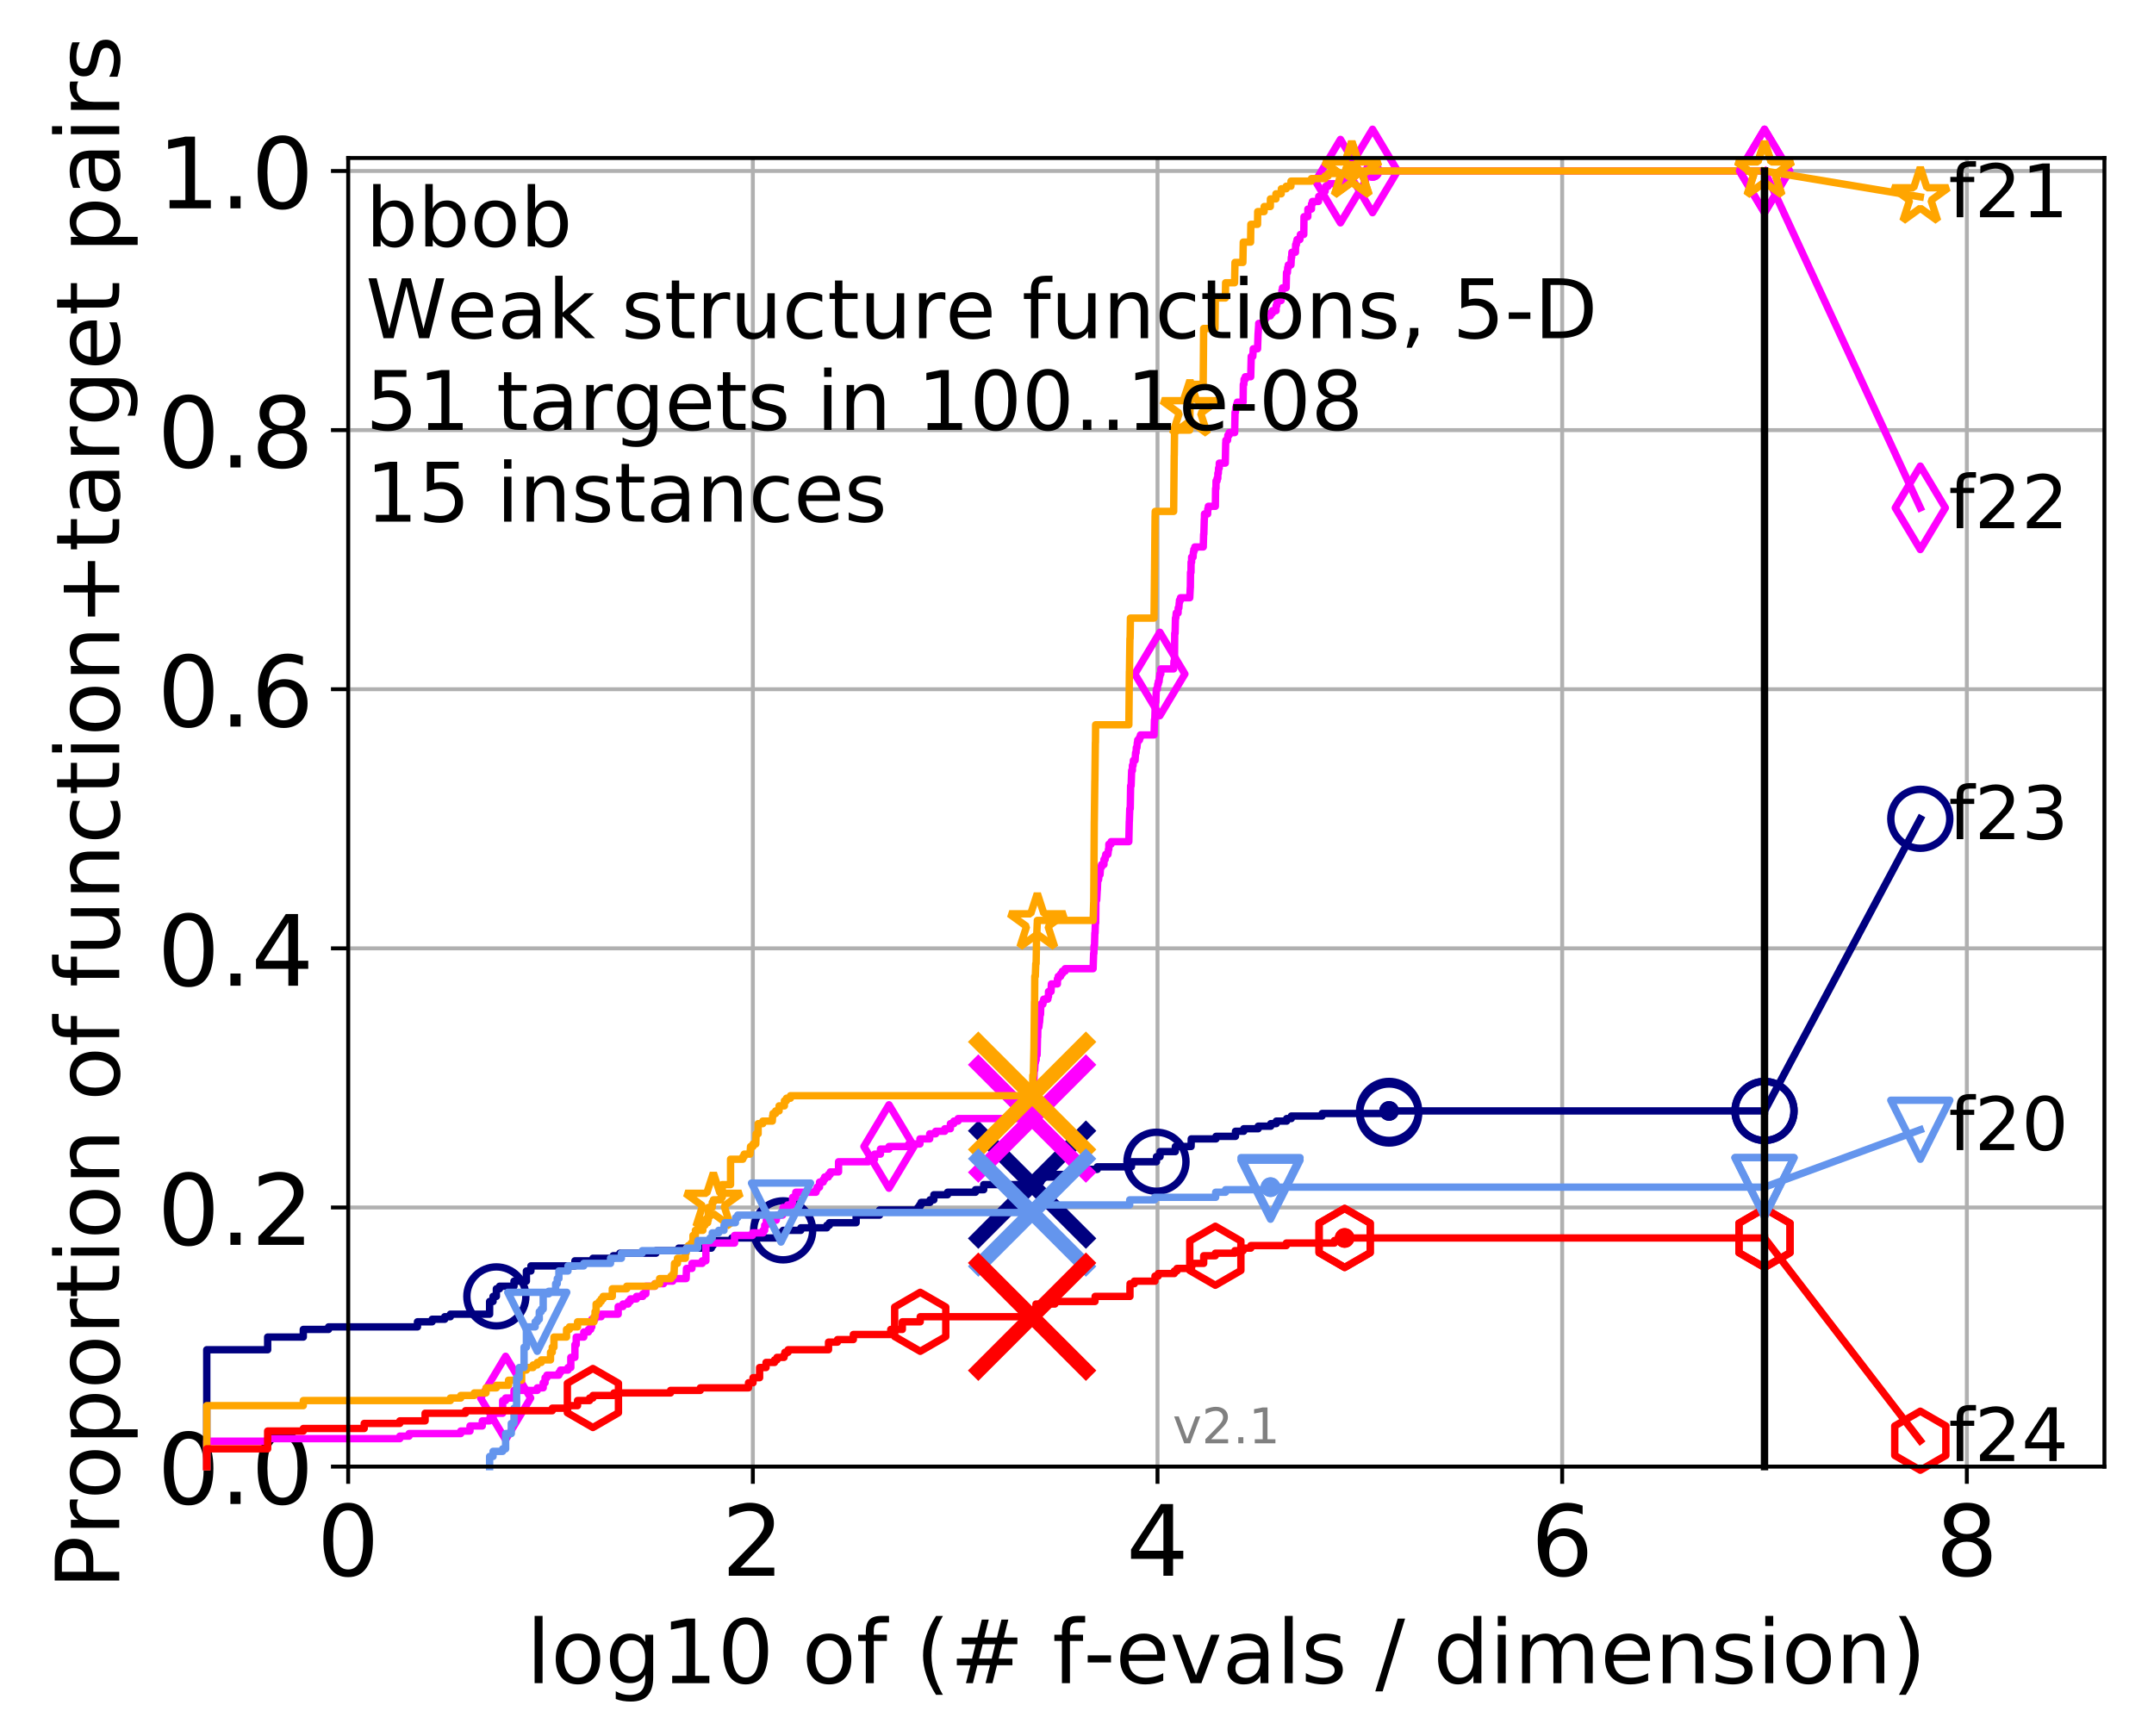 <?xml version="1.0" encoding="utf-8" standalone="no"?>
<!DOCTYPE svg PUBLIC "-//W3C//DTD SVG 1.1//EN"
  "http://www.w3.org/Graphics/SVG/1.1/DTD/svg11.dtd">
<!-- Created with matplotlib (http://matplotlib.org/) -->
<svg height="353pt" version="1.1" viewBox="0 0 438 353" width="438pt" xmlns="http://www.w3.org/2000/svg" xmlns:xlink="http://www.w3.org/1999/xlink">
 <defs>
  <style type="text/css">
*{stroke-linecap:butt;stroke-linejoin:round;}
  </style>
 </defs>
 <g id="figure_1">
  <g id="patch_1">
   <path d="M 0 353.222 
L 438.62 353.222 
L 438.62 0 
L 0 0 
z
" style="fill:#ffffff;"/>
  </g>
  <g id="axes_1">
   <g id="patch_2">
    <path d="M 70.8 298.245 
L 427.92 298.245 
L 427.92 32.133 
L 70.8 32.133 
z
" style="fill:#ffffff;"/>
   </g>
   <g id="matplotlib.axis_1">
    <g id="xtick_1">
     <g id="line2d_1">
      <path clip-path="url(#p3c0a445be0)" d="M 70.8 298.245 
L 70.8 32.133 
" style="fill:none;stroke:#b0b0b0;stroke-linecap:square;stroke-width:0.8;"/>
     </g>
     <g id="line2d_2">
      <defs>
       <path d="M 0 0 
L 0 3.5 
" id="me67954cacc" style="stroke:#000000;stroke-width:0.8;"/>
      </defs>
      <g>
       <use style="stroke:#000000;stroke-width:0.8;" x="70.8" xlink:href="#me67954cacc" y="298.245"/>
      </g>
     </g>
     <g id="text_1">
      <!-- 0 -->
      <defs>
       <path d="M 31.781 66.406 
Q 24.172 66.406 20.328 58.906 
Q 16.5 51.422 16.5 36.375 
Q 16.5 21.391 20.328 13.891 
Q 24.172 6.391 31.781 6.391 
Q 39.453 6.391 43.281 13.891 
Q 47.125 21.391 47.125 36.375 
Q 47.125 51.422 43.281 58.906 
Q 39.453 66.406 31.781 66.406 
z
M 31.781 74.219 
Q 44.047 74.219 50.516 64.516 
Q 56.984 54.828 56.984 36.375 
Q 56.984 17.969 50.516 8.266 
Q 44.047 -1.422 31.781 -1.422 
Q 19.531 -1.422 13.062 8.266 
Q 6.594 17.969 6.594 36.375 
Q 6.594 54.828 13.062 64.516 
Q 19.531 74.219 31.781 74.219 
z
" id="DejaVuSans-30"/>
      </defs>
      <g transform="translate(64.438 320.442)scale(0.2 -0.2)">
       <use xlink:href="#DejaVuSans-30"/>
      </g>
     </g>
    </g>
    <g id="xtick_2">
     <g id="line2d_3">
      <path clip-path="url(#p3c0a445be0)" d="M 153.086 298.245 
L 153.086 32.133 
" style="fill:none;stroke:#b0b0b0;stroke-linecap:square;stroke-width:0.8;"/>
     </g>
     <g id="line2d_4">
      <g>
       <use style="stroke:#000000;stroke-width:0.8;" x="153.086" xlink:href="#me67954cacc" y="298.245"/>
      </g>
     </g>
     <g id="text_2">
      <!-- 2 -->
      <defs>
       <path d="M 19.188 8.297 
L 53.609 8.297 
L 53.609 0 
L 7.328 0 
L 7.328 8.297 
Q 12.938 14.109 22.625 23.891 
Q 32.328 33.688 34.812 36.531 
Q 39.547 41.844 41.422 45.531 
Q 43.312 49.219 43.312 52.781 
Q 43.312 58.594 39.234 62.25 
Q 35.156 65.922 28.609 65.922 
Q 23.969 65.922 18.812 64.312 
Q 13.672 62.703 7.812 59.422 
L 7.812 69.391 
Q 13.766 71.781 18.938 73 
Q 24.125 74.219 28.422 74.219 
Q 39.75 74.219 46.484 68.547 
Q 53.219 62.891 53.219 53.422 
Q 53.219 48.922 51.531 44.891 
Q 49.859 40.875 45.406 35.406 
Q 44.188 33.984 37.641 27.219 
Q 31.109 20.453 19.188 8.297 
z
" id="DejaVuSans-32"/>
      </defs>
      <g transform="translate(146.723 320.442)scale(0.2 -0.2)">
       <use xlink:href="#DejaVuSans-32"/>
      </g>
     </g>
    </g>
    <g id="xtick_3">
     <g id="line2d_5">
      <path clip-path="url(#p3c0a445be0)" d="M 235.371 298.245 
L 235.371 32.133 
" style="fill:none;stroke:#b0b0b0;stroke-linecap:square;stroke-width:0.8;"/>
     </g>
     <g id="line2d_6">
      <g>
       <use style="stroke:#000000;stroke-width:0.8;" x="235.371" xlink:href="#me67954cacc" y="298.245"/>
      </g>
     </g>
     <g id="text_3">
      <!-- 4 -->
      <defs>
       <path d="M 37.797 64.312 
L 12.891 25.391 
L 37.797 25.391 
z
M 35.203 72.906 
L 47.609 72.906 
L 47.609 25.391 
L 58.016 25.391 
L 58.016 17.188 
L 47.609 17.188 
L 47.609 0 
L 37.797 0 
L 37.797 17.188 
L 4.891 17.188 
L 4.891 26.703 
z
" id="DejaVuSans-34"/>
      </defs>
      <g transform="translate(229.009 320.442)scale(0.2 -0.2)">
       <use xlink:href="#DejaVuSans-34"/>
      </g>
     </g>
    </g>
    <g id="xtick_4">
     <g id="line2d_7">
      <path clip-path="url(#p3c0a445be0)" d="M 317.657 298.245 
L 317.657 32.133 
" style="fill:none;stroke:#b0b0b0;stroke-linecap:square;stroke-width:0.8;"/>
     </g>
     <g id="line2d_8">
      <g>
       <use style="stroke:#000000;stroke-width:0.8;" x="317.657" xlink:href="#me67954cacc" y="298.245"/>
      </g>
     </g>
     <g id="text_4">
      <!-- 6 -->
      <defs>
       <path d="M 33.016 40.375 
Q 26.375 40.375 22.484 35.828 
Q 18.609 31.297 18.609 23.391 
Q 18.609 15.531 22.484 10.953 
Q 26.375 6.391 33.016 6.391 
Q 39.656 6.391 43.531 10.953 
Q 47.406 15.531 47.406 23.391 
Q 47.406 31.297 43.531 35.828 
Q 39.656 40.375 33.016 40.375 
z
M 52.594 71.297 
L 52.594 62.312 
Q 48.875 64.062 45.094 64.984 
Q 41.312 65.922 37.594 65.922 
Q 27.828 65.922 22.672 59.328 
Q 17.531 52.734 16.797 39.406 
Q 19.672 43.656 24.016 45.922 
Q 28.375 48.188 33.594 48.188 
Q 44.578 48.188 50.953 41.516 
Q 57.328 34.859 57.328 23.391 
Q 57.328 12.156 50.688 5.359 
Q 44.047 -1.422 33.016 -1.422 
Q 20.359 -1.422 13.672 8.266 
Q 6.984 17.969 6.984 36.375 
Q 6.984 53.656 15.188 63.938 
Q 23.391 74.219 37.203 74.219 
Q 40.922 74.219 44.703 73.484 
Q 48.484 72.75 52.594 71.297 
z
" id="DejaVuSans-36"/>
      </defs>
      <g transform="translate(311.295 320.442)scale(0.2 -0.2)">
       <use xlink:href="#DejaVuSans-36"/>
      </g>
     </g>
    </g>
    <g id="xtick_5">
     <g id="line2d_9">
      <path clip-path="url(#p3c0a445be0)" d="M 399.943 298.245 
L 399.943 32.133 
" style="fill:none;stroke:#b0b0b0;stroke-linecap:square;stroke-width:0.8;"/>
     </g>
     <g id="line2d_10">
      <g>
       <use style="stroke:#000000;stroke-width:0.8;" x="399.943" xlink:href="#me67954cacc" y="298.245"/>
      </g>
     </g>
     <g id="text_5">
      <!-- 8 -->
      <defs>
       <path d="M 31.781 34.625 
Q 24.75 34.625 20.719 30.859 
Q 16.703 27.094 16.703 20.516 
Q 16.703 13.922 20.719 10.156 
Q 24.75 6.391 31.781 6.391 
Q 38.812 6.391 42.859 10.172 
Q 46.922 13.969 46.922 20.516 
Q 46.922 27.094 42.891 30.859 
Q 38.875 34.625 31.781 34.625 
z
M 21.922 38.812 
Q 15.578 40.375 12.031 44.719 
Q 8.5 49.078 8.5 55.328 
Q 8.5 64.062 14.719 69.141 
Q 20.953 74.219 31.781 74.219 
Q 42.672 74.219 48.875 69.141 
Q 55.078 64.062 55.078 55.328 
Q 55.078 49.078 51.531 44.719 
Q 48 40.375 41.703 38.812 
Q 48.828 37.156 52.797 32.312 
Q 56.781 27.484 56.781 20.516 
Q 56.781 9.906 50.312 4.234 
Q 43.844 -1.422 31.781 -1.422 
Q 19.734 -1.422 13.25 4.234 
Q 6.781 9.906 6.781 20.516 
Q 6.781 27.484 10.781 32.312 
Q 14.797 37.156 21.922 38.812 
z
M 18.312 54.391 
Q 18.312 48.734 21.844 45.562 
Q 25.391 42.391 31.781 42.391 
Q 38.141 42.391 41.719 45.562 
Q 45.312 48.734 45.312 54.391 
Q 45.312 60.062 41.719 63.234 
Q 38.141 66.406 31.781 66.406 
Q 25.391 66.406 21.844 63.234 
Q 18.312 60.062 18.312 54.391 
z
" id="DejaVuSans-38"/>
      </defs>
      <g transform="translate(393.58 320.442)scale(0.2 -0.2)">
       <use xlink:href="#DejaVuSans-38"/>
      </g>
     </g>
    </g>
    <g id="text_6">
     <!-- log10 of (# f-evals / dimension) -->
     <defs>
      <path d="M 9.422 75.984 
L 18.406 75.984 
L 18.406 0 
L 9.422 0 
z
" id="DejaVuSans-6c"/>
      <path d="M 30.609 48.391 
Q 23.391 48.391 19.188 42.75 
Q 14.984 37.109 14.984 27.297 
Q 14.984 17.484 19.156 11.844 
Q 23.344 6.203 30.609 6.203 
Q 37.797 6.203 41.984 11.859 
Q 46.188 17.531 46.188 27.297 
Q 46.188 37.016 41.984 42.703 
Q 37.797 48.391 30.609 48.391 
z
M 30.609 56 
Q 42.328 56 49.016 48.375 
Q 55.719 40.766 55.719 27.297 
Q 55.719 13.875 49.016 6.219 
Q 42.328 -1.422 30.609 -1.422 
Q 18.844 -1.422 12.172 6.219 
Q 5.516 13.875 5.516 27.297 
Q 5.516 40.766 12.172 48.375 
Q 18.844 56 30.609 56 
z
" id="DejaVuSans-6f"/>
      <path d="M 45.406 27.984 
Q 45.406 37.75 41.375 43.109 
Q 37.359 48.484 30.078 48.484 
Q 22.859 48.484 18.828 43.109 
Q 14.797 37.75 14.797 27.984 
Q 14.797 18.266 18.828 12.891 
Q 22.859 7.516 30.078 7.516 
Q 37.359 7.516 41.375 12.891 
Q 45.406 18.266 45.406 27.984 
z
M 54.391 6.781 
Q 54.391 -7.172 48.188 -13.984 
Q 42 -20.797 29.203 -20.797 
Q 24.469 -20.797 20.266 -20.094 
Q 16.062 -19.391 12.109 -17.922 
L 12.109 -9.188 
Q 16.062 -11.328 19.922 -12.344 
Q 23.781 -13.375 27.781 -13.375 
Q 36.625 -13.375 41.016 -8.766 
Q 45.406 -4.156 45.406 5.172 
L 45.406 9.625 
Q 42.625 4.781 38.281 2.391 
Q 33.938 0 27.875 0 
Q 17.828 0 11.672 7.656 
Q 5.516 15.328 5.516 27.984 
Q 5.516 40.672 11.672 48.328 
Q 17.828 56 27.875 56 
Q 33.938 56 38.281 53.609 
Q 42.625 51.219 45.406 46.391 
L 45.406 54.688 
L 54.391 54.688 
z
" id="DejaVuSans-67"/>
      <path d="M 12.406 8.297 
L 28.516 8.297 
L 28.516 63.922 
L 10.984 60.406 
L 10.984 69.391 
L 28.422 72.906 
L 38.281 72.906 
L 38.281 8.297 
L 54.391 8.297 
L 54.391 0 
L 12.406 0 
z
" id="DejaVuSans-31"/>
      <path id="DejaVuSans-20"/>
      <path d="M 37.109 75.984 
L 37.109 68.5 
L 28.516 68.5 
Q 23.688 68.5 21.797 66.547 
Q 19.922 64.594 19.922 59.516 
L 19.922 54.688 
L 34.719 54.688 
L 34.719 47.703 
L 19.922 47.703 
L 19.922 0 
L 10.891 0 
L 10.891 47.703 
L 2.297 47.703 
L 2.297 54.688 
L 10.891 54.688 
L 10.891 58.5 
Q 10.891 67.625 15.141 71.797 
Q 19.391 75.984 28.609 75.984 
z
" id="DejaVuSans-66"/>
      <path d="M 31 75.875 
Q 24.469 64.656 21.281 53.656 
Q 18.109 42.672 18.109 31.391 
Q 18.109 20.125 21.312 9.062 
Q 24.516 -2 31 -13.188 
L 23.188 -13.188 
Q 15.875 -1.703 12.234 9.375 
Q 8.594 20.453 8.594 31.391 
Q 8.594 42.281 12.203 53.312 
Q 15.828 64.359 23.188 75.875 
z
" id="DejaVuSans-28"/>
      <path d="M 51.125 44 
L 36.922 44 
L 32.812 27.688 
L 47.125 27.688 
z
M 43.797 71.781 
L 38.719 51.516 
L 52.984 51.516 
L 58.109 71.781 
L 65.922 71.781 
L 60.891 51.516 
L 76.125 51.516 
L 76.125 44 
L 58.984 44 
L 54.984 27.688 
L 70.516 27.688 
L 70.516 20.219 
L 53.078 20.219 
L 48 0 
L 40.188 0 
L 45.219 20.219 
L 30.906 20.219 
L 25.875 0 
L 18.016 0 
L 23.094 20.219 
L 7.719 20.219 
L 7.719 27.688 
L 24.906 27.688 
L 29 44 
L 13.281 44 
L 13.281 51.516 
L 30.906 51.516 
L 35.891 71.781 
z
" id="DejaVuSans-23"/>
      <path d="M 4.891 31.391 
L 31.203 31.391 
L 31.203 23.391 
L 4.891 23.391 
z
" id="DejaVuSans-2d"/>
      <path d="M 56.203 29.594 
L 56.203 25.203 
L 14.891 25.203 
Q 15.484 15.922 20.484 11.062 
Q 25.484 6.203 34.422 6.203 
Q 39.594 6.203 44.453 7.469 
Q 49.312 8.734 54.109 11.281 
L 54.109 2.781 
Q 49.266 0.734 44.188 -0.344 
Q 39.109 -1.422 33.891 -1.422 
Q 20.797 -1.422 13.156 6.188 
Q 5.516 13.812 5.516 26.812 
Q 5.516 40.234 12.766 48.109 
Q 20.016 56 32.328 56 
Q 43.359 56 49.781 48.891 
Q 56.203 41.797 56.203 29.594 
z
M 47.219 32.234 
Q 47.125 39.594 43.094 43.984 
Q 39.062 48.391 32.422 48.391 
Q 24.906 48.391 20.391 44.141 
Q 15.875 39.891 15.188 32.172 
z
" id="DejaVuSans-65"/>
      <path d="M 2.984 54.688 
L 12.5 54.688 
L 29.594 8.797 
L 46.688 54.688 
L 56.203 54.688 
L 35.688 0 
L 23.484 0 
z
" id="DejaVuSans-76"/>
      <path d="M 34.281 27.484 
Q 23.391 27.484 19.188 25 
Q 14.984 22.516 14.984 16.5 
Q 14.984 11.719 18.141 8.906 
Q 21.297 6.109 26.703 6.109 
Q 34.188 6.109 38.703 11.406 
Q 43.219 16.703 43.219 25.484 
L 43.219 27.484 
z
M 52.203 31.203 
L 52.203 0 
L 43.219 0 
L 43.219 8.297 
Q 40.141 3.328 35.547 0.953 
Q 30.953 -1.422 24.312 -1.422 
Q 15.922 -1.422 10.953 3.297 
Q 6 8.016 6 15.922 
Q 6 25.141 12.172 29.828 
Q 18.359 34.516 30.609 34.516 
L 43.219 34.516 
L 43.219 35.406 
Q 43.219 41.609 39.141 45 
Q 35.062 48.391 27.688 48.391 
Q 23 48.391 18.547 47.266 
Q 14.109 46.141 10.016 43.891 
L 10.016 52.203 
Q 14.938 54.109 19.578 55.047 
Q 24.219 56 28.609 56 
Q 40.484 56 46.344 49.844 
Q 52.203 43.703 52.203 31.203 
z
" id="DejaVuSans-61"/>
      <path d="M 44.281 53.078 
L 44.281 44.578 
Q 40.484 46.531 36.375 47.5 
Q 32.281 48.484 27.875 48.484 
Q 21.188 48.484 17.844 46.438 
Q 14.5 44.391 14.5 40.281 
Q 14.5 37.156 16.891 35.375 
Q 19.281 33.594 26.516 31.984 
L 29.594 31.297 
Q 39.156 29.25 43.188 25.516 
Q 47.219 21.781 47.219 15.094 
Q 47.219 7.469 41.188 3.016 
Q 35.156 -1.422 24.609 -1.422 
Q 20.219 -1.422 15.453 -0.562 
Q 10.688 0.297 5.422 2 
L 5.422 11.281 
Q 10.406 8.688 15.234 7.391 
Q 20.062 6.109 24.812 6.109 
Q 31.156 6.109 34.562 8.281 
Q 37.984 10.453 37.984 14.406 
Q 37.984 18.062 35.516 20.016 
Q 33.062 21.969 24.703 23.781 
L 21.578 24.516 
Q 13.234 26.266 9.516 29.906 
Q 5.812 33.547 5.812 39.891 
Q 5.812 47.609 11.281 51.797 
Q 16.75 56 26.812 56 
Q 31.781 56 36.172 55.266 
Q 40.578 54.547 44.281 53.078 
z
" id="DejaVuSans-73"/>
      <path d="M 25.391 72.906 
L 33.688 72.906 
L 8.297 -9.281 
L 0 -9.281 
z
" id="DejaVuSans-2f"/>
      <path d="M 45.406 46.391 
L 45.406 75.984 
L 54.391 75.984 
L 54.391 0 
L 45.406 0 
L 45.406 8.203 
Q 42.578 3.328 38.25 0.953 
Q 33.938 -1.422 27.875 -1.422 
Q 17.969 -1.422 11.734 6.484 
Q 5.516 14.406 5.516 27.297 
Q 5.516 40.188 11.734 48.094 
Q 17.969 56 27.875 56 
Q 33.938 56 38.25 53.625 
Q 42.578 51.266 45.406 46.391 
z
M 14.797 27.297 
Q 14.797 17.391 18.875 11.75 
Q 22.953 6.109 30.078 6.109 
Q 37.203 6.109 41.297 11.75 
Q 45.406 17.391 45.406 27.297 
Q 45.406 37.203 41.297 42.844 
Q 37.203 48.484 30.078 48.484 
Q 22.953 48.484 18.875 42.844 
Q 14.797 37.203 14.797 27.297 
z
" id="DejaVuSans-64"/>
      <path d="M 9.422 54.688 
L 18.406 54.688 
L 18.406 0 
L 9.422 0 
z
M 9.422 75.984 
L 18.406 75.984 
L 18.406 64.594 
L 9.422 64.594 
z
" id="DejaVuSans-69"/>
      <path d="M 52 44.188 
Q 55.375 50.25 60.062 53.125 
Q 64.75 56 71.094 56 
Q 79.641 56 84.281 50.016 
Q 88.922 44.047 88.922 33.016 
L 88.922 0 
L 79.891 0 
L 79.891 32.719 
Q 79.891 40.578 77.094 44.375 
Q 74.312 48.188 68.609 48.188 
Q 61.625 48.188 57.562 43.547 
Q 53.516 38.922 53.516 30.906 
L 53.516 0 
L 44.484 0 
L 44.484 32.719 
Q 44.484 40.625 41.703 44.406 
Q 38.922 48.188 33.109 48.188 
Q 26.219 48.188 22.156 43.531 
Q 18.109 38.875 18.109 30.906 
L 18.109 0 
L 9.078 0 
L 9.078 54.688 
L 18.109 54.688 
L 18.109 46.188 
Q 21.188 51.219 25.484 53.609 
Q 29.781 56 35.688 56 
Q 41.656 56 45.828 52.969 
Q 50 49.953 52 44.188 
z
" id="DejaVuSans-6d"/>
      <path d="M 54.891 33.016 
L 54.891 0 
L 45.906 0 
L 45.906 32.719 
Q 45.906 40.484 42.875 44.328 
Q 39.844 48.188 33.797 48.188 
Q 26.516 48.188 22.312 43.547 
Q 18.109 38.922 18.109 30.906 
L 18.109 0 
L 9.078 0 
L 9.078 54.688 
L 18.109 54.688 
L 18.109 46.188 
Q 21.344 51.125 25.703 53.562 
Q 30.078 56 35.797 56 
Q 45.219 56 50.047 50.172 
Q 54.891 44.344 54.891 33.016 
z
" id="DejaVuSans-6e"/>
      <path d="M 8.016 75.875 
L 15.828 75.875 
Q 23.141 64.359 26.781 53.312 
Q 30.422 42.281 30.422 31.391 
Q 30.422 20.453 26.781 9.375 
Q 23.141 -1.703 15.828 -13.188 
L 8.016 -13.188 
Q 14.5 -2 17.703 9.062 
Q 20.906 20.125 20.906 31.391 
Q 20.906 42.672 17.703 53.656 
Q 14.5 64.656 8.016 75.875 
z
" id="DejaVuSans-29"/>
     </defs>
     <g transform="translate(107.015 342.279)scale(0.18 -0.18)">
      <use xlink:href="#DejaVuSans-6c"/>
      <use x="27.783" xlink:href="#DejaVuSans-6f"/>
      <use x="88.965" xlink:href="#DejaVuSans-67"/>
      <use x="152.441" xlink:href="#DejaVuSans-31"/>
      <use x="216.064" xlink:href="#DejaVuSans-30"/>
      <use x="279.688" xlink:href="#DejaVuSans-20"/>
      <use x="311.475" xlink:href="#DejaVuSans-6f"/>
      <use x="372.656" xlink:href="#DejaVuSans-66"/>
      <use x="407.861" xlink:href="#DejaVuSans-20"/>
      <use x="439.648" xlink:href="#DejaVuSans-28"/>
      <use x="478.662" xlink:href="#DejaVuSans-23"/>
      <use x="562.451" xlink:href="#DejaVuSans-20"/>
      <use x="594.238" xlink:href="#DejaVuSans-66"/>
      <use x="629.365" xlink:href="#DejaVuSans-2d"/>
      <use x="665.449" xlink:href="#DejaVuSans-65"/>
      <use x="726.973" xlink:href="#DejaVuSans-76"/>
      <use x="786.152" xlink:href="#DejaVuSans-61"/>
      <use x="847.432" xlink:href="#DejaVuSans-6c"/>
      <use x="875.215" xlink:href="#DejaVuSans-73"/>
      <use x="927.314" xlink:href="#DejaVuSans-20"/>
      <use x="959.102" xlink:href="#DejaVuSans-2f"/>
      <use x="992.793" xlink:href="#DejaVuSans-20"/>
      <use x="1024.58" xlink:href="#DejaVuSans-64"/>
      <use x="1088.057" xlink:href="#DejaVuSans-69"/>
      <use x="1115.84" xlink:href="#DejaVuSans-6d"/>
      <use x="1213.252" xlink:href="#DejaVuSans-65"/>
      <use x="1274.775" xlink:href="#DejaVuSans-6e"/>
      <use x="1338.154" xlink:href="#DejaVuSans-73"/>
      <use x="1390.254" xlink:href="#DejaVuSans-69"/>
      <use x="1418.037" xlink:href="#DejaVuSans-6f"/>
      <use x="1479.219" xlink:href="#DejaVuSans-6e"/>
      <use x="1542.598" xlink:href="#DejaVuSans-29"/>
     </g>
    </g>
   </g>
   <g id="matplotlib.axis_2">
    <g id="ytick_1">
     <g id="line2d_11">
      <path clip-path="url(#p3c0a445be0)" d="M 70.8 298.245 
L 427.92 298.245 
" style="fill:none;stroke:#b0b0b0;stroke-linecap:square;stroke-width:0.8;"/>
     </g>
     <g id="line2d_12">
      <defs>
       <path d="M 0 0 
L -3.5 0 
" id="m07f0b00071" style="stroke:#000000;stroke-width:0.8;"/>
      </defs>
      <g>
       <use style="stroke:#000000;stroke-width:0.8;" x="70.8" xlink:href="#m07f0b00071" y="298.245"/>
      </g>
     </g>
     <g id="text_7">
      <!-- 0.0 -->
      <defs>
       <path d="M 10.688 12.406 
L 21 12.406 
L 21 0 
L 10.688 0 
z
" id="DejaVuSans-2e"/>
      </defs>
      <g transform="translate(31.994 305.844)scale(0.2 -0.2)">
       <use xlink:href="#DejaVuSans-30"/>
       <use x="63.623" xlink:href="#DejaVuSans-2e"/>
       <use x="95.41" xlink:href="#DejaVuSans-30"/>
      </g>
     </g>
    </g>
    <g id="ytick_2">
     <g id="line2d_13">
      <path clip-path="url(#p3c0a445be0)" d="M 70.8 245.55 
L 427.92 245.55 
" style="fill:none;stroke:#b0b0b0;stroke-linecap:square;stroke-width:0.8;"/>
     </g>
     <g id="line2d_14">
      <g>
       <use style="stroke:#000000;stroke-width:0.8;" x="70.8" xlink:href="#m07f0b00071" y="245.55"/>
      </g>
     </g>
     <g id="text_8">
      <!-- 0.2 -->
      <g transform="translate(31.994 253.148)scale(0.2 -0.2)">
       <use xlink:href="#DejaVuSans-30"/>
       <use x="63.623" xlink:href="#DejaVuSans-2e"/>
       <use x="95.41" xlink:href="#DejaVuSans-32"/>
      </g>
     </g>
    </g>
    <g id="ytick_3">
     <g id="line2d_15">
      <path clip-path="url(#p3c0a445be0)" d="M 70.8 192.854 
L 427.92 192.854 
" style="fill:none;stroke:#b0b0b0;stroke-linecap:square;stroke-width:0.8;"/>
     </g>
     <g id="line2d_16">
      <g>
       <use style="stroke:#000000;stroke-width:0.8;" x="70.8" xlink:href="#m07f0b00071" y="192.854"/>
      </g>
     </g>
     <g id="text_9">
      <!-- 0.4 -->
      <g transform="translate(31.994 200.453)scale(0.2 -0.2)">
       <use xlink:href="#DejaVuSans-30"/>
       <use x="63.623" xlink:href="#DejaVuSans-2e"/>
       <use x="95.41" xlink:href="#DejaVuSans-34"/>
      </g>
     </g>
    </g>
    <g id="ytick_4">
     <g id="line2d_17">
      <path clip-path="url(#p3c0a445be0)" d="M 70.8 140.159 
L 427.92 140.159 
" style="fill:none;stroke:#b0b0b0;stroke-linecap:square;stroke-width:0.8;"/>
     </g>
     <g id="line2d_18">
      <g>
       <use style="stroke:#000000;stroke-width:0.8;" x="70.8" xlink:href="#m07f0b00071" y="140.159"/>
      </g>
     </g>
     <g id="text_10">
      <!-- 0.6 -->
      <g transform="translate(31.994 147.757)scale(0.2 -0.2)">
       <use xlink:href="#DejaVuSans-30"/>
       <use x="63.623" xlink:href="#DejaVuSans-2e"/>
       <use x="95.41" xlink:href="#DejaVuSans-36"/>
      </g>
     </g>
    </g>
    <g id="ytick_5">
     <g id="line2d_19">
      <path clip-path="url(#p3c0a445be0)" d="M 70.8 87.464 
L 427.92 87.464 
" style="fill:none;stroke:#b0b0b0;stroke-linecap:square;stroke-width:0.8;"/>
     </g>
     <g id="line2d_20">
      <g>
       <use style="stroke:#000000;stroke-width:0.8;" x="70.8" xlink:href="#m07f0b00071" y="87.464"/>
      </g>
     </g>
     <g id="text_11">
      <!-- 0.8 -->
      <g transform="translate(31.994 95.062)scale(0.2 -0.2)">
       <use xlink:href="#DejaVuSans-30"/>
       <use x="63.623" xlink:href="#DejaVuSans-2e"/>
       <use x="95.41" xlink:href="#DejaVuSans-38"/>
      </g>
     </g>
    </g>
    <g id="ytick_6">
     <g id="line2d_21">
      <path clip-path="url(#p3c0a445be0)" d="M 70.8 34.768 
L 427.92 34.768 
" style="fill:none;stroke:#b0b0b0;stroke-linecap:square;stroke-width:0.8;"/>
     </g>
     <g id="line2d_22">
      <g>
       <use style="stroke:#000000;stroke-width:0.8;" x="70.8" xlink:href="#m07f0b00071" y="34.768"/>
      </g>
     </g>
     <g id="text_12">
      <!-- 1.0 -->
      <g transform="translate(31.994 42.367)scale(0.2 -0.2)">
       <use xlink:href="#DejaVuSans-31"/>
       <use x="63.623" xlink:href="#DejaVuSans-2e"/>
       <use x="95.41" xlink:href="#DejaVuSans-30"/>
      </g>
     </g>
    </g>
    <g id="text_13">
     <!-- Proportion of function+target pairs -->
     <defs>
      <path d="M 19.672 64.797 
L 19.672 37.406 
L 32.078 37.406 
Q 38.969 37.406 42.719 40.969 
Q 46.484 44.531 46.484 51.125 
Q 46.484 57.672 42.719 61.234 
Q 38.969 64.797 32.078 64.797 
z
M 9.812 72.906 
L 32.078 72.906 
Q 44.344 72.906 50.609 67.359 
Q 56.891 61.812 56.891 51.125 
Q 56.891 40.328 50.609 34.812 
Q 44.344 29.297 32.078 29.297 
L 19.672 29.297 
L 19.672 0 
L 9.812 0 
z
" id="DejaVuSans-50"/>
      <path d="M 41.109 46.297 
Q 39.594 47.172 37.812 47.578 
Q 36.031 48 33.891 48 
Q 26.266 48 22.188 43.047 
Q 18.109 38.094 18.109 28.812 
L 18.109 0 
L 9.078 0 
L 9.078 54.688 
L 18.109 54.688 
L 18.109 46.188 
Q 20.953 51.172 25.484 53.578 
Q 30.031 56 36.531 56 
Q 37.453 56 38.578 55.875 
Q 39.703 55.766 41.062 55.516 
z
" id="DejaVuSans-72"/>
      <path d="M 18.109 8.203 
L 18.109 -20.797 
L 9.078 -20.797 
L 9.078 54.688 
L 18.109 54.688 
L 18.109 46.391 
Q 20.953 51.266 25.266 53.625 
Q 29.594 56 35.594 56 
Q 45.562 56 51.781 48.094 
Q 58.016 40.188 58.016 27.297 
Q 58.016 14.406 51.781 6.484 
Q 45.562 -1.422 35.594 -1.422 
Q 29.594 -1.422 25.266 0.953 
Q 20.953 3.328 18.109 8.203 
z
M 48.688 27.297 
Q 48.688 37.203 44.609 42.844 
Q 40.531 48.484 33.406 48.484 
Q 26.266 48.484 22.188 42.844 
Q 18.109 37.203 18.109 27.297 
Q 18.109 17.391 22.188 11.75 
Q 26.266 6.109 33.406 6.109 
Q 40.531 6.109 44.609 11.75 
Q 48.688 17.391 48.688 27.297 
z
" id="DejaVuSans-70"/>
      <path d="M 18.312 70.219 
L 18.312 54.688 
L 36.812 54.688 
L 36.812 47.703 
L 18.312 47.703 
L 18.312 18.016 
Q 18.312 11.328 20.141 9.422 
Q 21.969 7.516 27.594 7.516 
L 36.812 7.516 
L 36.812 0 
L 27.594 0 
Q 17.188 0 13.234 3.875 
Q 9.281 7.766 9.281 18.016 
L 9.281 47.703 
L 2.688 47.703 
L 2.688 54.688 
L 9.281 54.688 
L 9.281 70.219 
z
" id="DejaVuSans-74"/>
      <path d="M 8.5 21.578 
L 8.5 54.688 
L 17.484 54.688 
L 17.484 21.922 
Q 17.484 14.156 20.5 10.266 
Q 23.531 6.391 29.594 6.391 
Q 36.859 6.391 41.078 11.031 
Q 45.312 15.672 45.312 23.688 
L 45.312 54.688 
L 54.297 54.688 
L 54.297 0 
L 45.312 0 
L 45.312 8.406 
Q 42.047 3.422 37.719 1 
Q 33.406 -1.422 27.688 -1.422 
Q 18.266 -1.422 13.375 4.438 
Q 8.5 10.297 8.5 21.578 
z
M 31.109 56 
z
" id="DejaVuSans-75"/>
      <path d="M 48.781 52.594 
L 48.781 44.188 
Q 44.969 46.297 41.141 47.344 
Q 37.312 48.391 33.406 48.391 
Q 24.656 48.391 19.812 42.844 
Q 14.984 37.312 14.984 27.297 
Q 14.984 17.281 19.812 11.734 
Q 24.656 6.203 33.406 6.203 
Q 37.312 6.203 41.141 7.25 
Q 44.969 8.297 48.781 10.406 
L 48.781 2.094 
Q 45.016 0.344 40.984 -0.531 
Q 36.969 -1.422 32.422 -1.422 
Q 20.062 -1.422 12.781 6.344 
Q 5.516 14.109 5.516 27.297 
Q 5.516 40.672 12.859 48.328 
Q 20.219 56 33.016 56 
Q 37.156 56 41.109 55.141 
Q 45.062 54.297 48.781 52.594 
z
" id="DejaVuSans-63"/>
      <path d="M 46 62.703 
L 46 35.5 
L 73.188 35.5 
L 73.188 27.203 
L 46 27.203 
L 46 0 
L 37.797 0 
L 37.797 27.203 
L 10.594 27.203 
L 10.594 35.5 
L 37.797 35.5 
L 37.797 62.703 
z
" id="DejaVuSans-2b"/>
     </defs>
     <g transform="translate(24.25 323.179)rotate(-90)scale(0.18 -0.18)">
      <use xlink:href="#DejaVuSans-50"/>
      <use x="60.287" xlink:href="#DejaVuSans-72"/>
      <use x="101.369" xlink:href="#DejaVuSans-6f"/>
      <use x="162.551" xlink:href="#DejaVuSans-70"/>
      <use x="226.027" xlink:href="#DejaVuSans-6f"/>
      <use x="287.209" xlink:href="#DejaVuSans-72"/>
      <use x="328.322" xlink:href="#DejaVuSans-74"/>
      <use x="367.531" xlink:href="#DejaVuSans-69"/>
      <use x="395.314" xlink:href="#DejaVuSans-6f"/>
      <use x="456.496" xlink:href="#DejaVuSans-6e"/>
      <use x="519.875" xlink:href="#DejaVuSans-20"/>
      <use x="551.662" xlink:href="#DejaVuSans-6f"/>
      <use x="612.844" xlink:href="#DejaVuSans-66"/>
      <use x="648.049" xlink:href="#DejaVuSans-20"/>
      <use x="679.836" xlink:href="#DejaVuSans-66"/>
      <use x="715.041" xlink:href="#DejaVuSans-75"/>
      <use x="778.42" xlink:href="#DejaVuSans-6e"/>
      <use x="841.799" xlink:href="#DejaVuSans-63"/>
      <use x="896.779" xlink:href="#DejaVuSans-74"/>
      <use x="935.988" xlink:href="#DejaVuSans-69"/>
      <use x="963.771" xlink:href="#DejaVuSans-6f"/>
      <use x="1024.953" xlink:href="#DejaVuSans-6e"/>
      <use x="1088.332" xlink:href="#DejaVuSans-2b"/>
      <use x="1172.121" xlink:href="#DejaVuSans-74"/>
      <use x="1211.33" xlink:href="#DejaVuSans-61"/>
      <use x="1272.609" xlink:href="#DejaVuSans-72"/>
      <use x="1313.707" xlink:href="#DejaVuSans-67"/>
      <use x="1377.184" xlink:href="#DejaVuSans-65"/>
      <use x="1438.707" xlink:href="#DejaVuSans-74"/>
      <use x="1477.916" xlink:href="#DejaVuSans-20"/>
      <use x="1509.703" xlink:href="#DejaVuSans-70"/>
      <use x="1573.18" xlink:href="#DejaVuSans-61"/>
      <use x="1634.459" xlink:href="#DejaVuSans-69"/>
      <use x="1662.242" xlink:href="#DejaVuSans-72"/>
      <use x="1703.355" xlink:href="#DejaVuSans-73"/>
     </g>
    </g>
   </g>
   <g id="line2d_23">
    <defs>
     <path d="M 0 1.5 
C 0.398 1.5 0.779 1.342 1.061 1.061 
C 1.342 0.779 1.5 0.398 1.5 0 
C 1.5 -0.398 1.342 -0.779 1.061 -1.061 
C 0.779 -1.342 0.398 -1.5 0 -1.5 
C -0.398 -1.5 -0.779 -1.342 -1.061 -1.061 
C -1.342 -0.779 -1.5 -0.398 -1.5 0 
C -1.5 0.398 -1.342 0.779 -1.061 1.061 
C -0.779 1.342 -0.398 1.5 0 1.5 
z
" id="m9d5564c1e5" style="stroke:#000080;"/>
    </defs>
    <g>
     <use style="fill:#000080;stroke:#000080;" x="282.458" xlink:href="#m9d5564c1e5" y="225.918"/>
     <use style="fill:#000080;stroke:#000080;" x="282.458" xlink:href="#m9d5564c1e5" y="225.918"/>
    </g>
   </g>
   <g id="line2d_24">
    <path d="M 42.042 298.245 
L 42.042 274.481 
L 54.428 274.481 
L 54.428 271.898 
L 61.673 271.898 
L 61.673 270.348 
L 66.813 270.348 
L 66.813 269.831 
L 84.888 269.831 
L 84.888 268.798 
L 87.873 268.798 
L 87.873 268.281 
L 90.43 268.281 
L 90.43 267.765 
L 91.583 267.765 
L 91.583 267.248 
L 99.558 267.248 
L 99.558 264.665 
L 100.258 264.665 
L 100.258 263.632 
L 100.933 263.632 
L 100.933 262.082 
L 101.583 262.082 
L 101.583 261.565 
L 104.518 261.565 
L 104.518 260.532 
L 107.039 260.532 
L 107.039 258.465 
L 107.956 258.465 
L 107.956 257.432 
L 116.904 257.432 
L 116.904 256.399 
L 120.563 256.399 
L 120.563 255.882 
L 124.682 255.882 
L 124.682 255.366 
L 126.031 255.366 
L 126.031 254.849 
L 133.384 254.849 
L 133.384 254.333 
L 138.006 254.333 
L 138.006 253.816 
L 144.659 253.816 
L 144.659 253.299 
L 144.999 253.299 
L 144.999 252.783 
L 145.388 252.783 
L 145.388 252.266 
L 148.829 252.266 
L 148.829 251.749 
L 157.938 251.749 
L 157.938 250.716 
L 159.25 250.716 
L 159.25 250.2 
L 162.838 250.2 
L 162.838 249.683 
L 168.138 249.683 
L 168.138 249.166 
L 168.654 249.166 
L 168.654 248.65 
L 174.091 248.65 
L 174.091 247.1 
L 178.855 247.1 
L 178.855 246.067 
L 186.641 246.067 
L 186.641 245.55 
L 187.003 245.55 
L 187.003 245.033 
L 187.301 245.033 
L 187.301 244.517 
L 189.112 244.517 
L 189.112 244 
L 189.89 244 
L 189.89 242.967 
L 192.676 242.967 
L 192.676 242.45 
L 198.35 242.45 
L 198.35 241.934 
L 200.03 241.934 
L 200.03 240.9 
L 210.332 240.9 
L 210.332 240.384 
L 211.657 240.384 
L 211.657 239.867 
L 211.861 239.867 
L 211.861 239.35 
L 214.432 239.35 
L 214.432 238.834 
L 218.566 238.834 
L 218.566 237.801 
L 223.126 237.801 
L 223.126 237.284 
L 230.07 237.284 
L 230.118 236.251 
L 235.162 236.251 
L 235.162 235.217 
L 235.887 235.217 
L 235.897 234.184 
L 238.983 234.184 
L 239.002 233.151 
L 242.198 233.151 
L 242.235 231.601 
L 247.262 231.601 
L 247.262 231.085 
L 251.225 231.085 
L 251.225 230.051 
L 252.909 230.051 
L 252.909 229.535 
L 255.848 229.535 
L 255.848 229.018 
L 258.4 229.018 
L 258.4 228.501 
L 259.531 228.501 
L 259.531 227.985 
L 261.635 227.985 
L 261.635 227.468 
L 262.583 227.468 
L 262.583 226.952 
L 268.841 226.952 
L 268.841 226.435 
L 282.458 226.435 
L 282.458 225.918 
L 358.8 225.918 
L 358.8 225.918 
" style="fill:none;stroke:#000080;stroke-linecap:square;stroke-width:1.5;"/>
   </g>
   <g id="line2d_25">
    <defs>
     <path d="M 0 6 
C 1.591 6 3.117 5.368 4.243 4.243 
C 5.368 3.117 6 1.591 6 0 
C 6 -1.591 5.368 -3.117 4.243 -4.243 
C 3.117 -5.368 1.591 -6 0 -6 
C -1.591 -6 -3.117 -5.368 -4.243 -4.243 
C -5.368 -3.117 -6 -1.591 -6 0 
C -6 1.591 -5.368 3.117 -4.243 4.243 
C -3.117 5.368 -1.591 6 0 6 
z
" id="mca092dcbbe" style="stroke:#000080;stroke-width:1.5;"/>
    </defs>
    <g>
     <use style="fill:none;stroke:#000080;stroke-width:1.5;" x="100.933" xlink:href="#mca092dcbbe" y="263.632"/>
     <use style="fill:none;stroke:#000080;stroke-width:1.5;" x="159.25" xlink:href="#mca092dcbbe" y="250.2"/>
     <use style="fill:none;stroke:#000080;stroke-width:1.5;" x="235.162" xlink:href="#mca092dcbbe" y="236.251"/>
     <use style="fill:none;stroke:#000080;stroke-width:1.5;" x="282.458" xlink:href="#mca092dcbbe" y="226.435"/>
     <use style="fill:none;stroke:#000080;stroke-width:1.5;" x="282.458" xlink:href="#mca092dcbbe" y="225.918"/>
     <use style="fill:none;stroke:#000080;stroke-width:1.5;" x="358.8" xlink:href="#mca092dcbbe" y="225.918"/>
    </g>
   </g>
   <g id="line2d_26"/>
   <g id="line2d_27">
    <path clip-path="url(#p3c0a445be0)" d="M 209.873 240.9 
" style="fill:none;stroke:#000080;stroke-linecap:square;stroke-width:1.5;"/>
    <defs>
     <path d="M -12 12 
L 12 -12 
M -12 -12 
L 12 12 
" id="m38bee53b77" style="stroke:#000080;stroke-width:3;"/>
    </defs>
    <g clip-path="url(#p3c0a445be0)">
     <use style="fill:#000080;stroke:#000080;stroke-width:3;" x="209.873" xlink:href="#m38bee53b77" y="240.9"/>
    </g>
   </g>
   <g id="line2d_28">
    <defs>
     <path d="M 0 1.5 
C 0.398 1.5 0.779 1.342 1.061 1.061 
C 1.342 0.779 1.5 0.398 1.5 0 
C 1.5 -0.398 1.342 -0.779 1.061 -1.061 
C 0.779 -1.342 0.398 -1.5 0 -1.5 
C -0.398 -1.5 -0.779 -1.342 -1.061 -1.061 
C -1.342 -0.779 -1.5 -0.398 -1.5 0 
C -1.5 0.398 -1.342 0.779 -1.061 1.061 
C -0.779 1.342 -0.398 1.5 0 1.5 
z
" id="m6b45f851bf" style="stroke:#ff00ff;"/>
    </defs>
    <g>
     <use style="fill:#ff00ff;stroke:#ff00ff;" x="279.096" xlink:href="#m6b45f851bf" y="34.768"/>
     <use style="fill:#ff00ff;stroke:#ff00ff;" x="279.096" xlink:href="#m6b45f851bf" y="34.768"/>
    </g>
   </g>
   <g id="line2d_29">
    <path d="M 42.042 298.245 
L 42.042 293.079 
L 54.428 293.079 
L 54.428 292.563 
L 81.303 292.563 
L 81.303 292.046 
L 83.185 292.046 
L 83.185 291.529 
L 93.688 291.529 
L 93.688 291.013 
L 95.57 291.013 
L 95.57 289.979 
L 98.068 289.979 
L 98.068 288.946 
L 99.558 288.946 
L 99.558 288.43 
L 100.258 288.43 
L 100.258 287.396 
L 102.21 287.396 
L 102.21 284.813 
L 102.815 284.813 
L 102.815 284.297 
L 104.518 284.297 
L 104.518 282.747 
L 109.248 282.747 
L 109.248 282.23 
L 110.453 282.23 
L 110.453 281.197 
L 110.837 281.197 
L 110.837 280.164 
L 111.213 280.164 
L 111.213 279.647 
L 113.646 279.647 
L 113.646 279.13 
L 113.968 279.13 
L 113.968 278.614 
L 115.496 278.614 
L 115.496 278.097 
L 116.072 278.097 
L 116.072 276.031 
L 116.904 276.031 
L 116.904 273.448 
L 117.172 273.448 
L 117.172 271.898 
L 118.705 271.898 
L 118.705 270.864 
L 119.658 270.864 
L 119.658 270.348 
L 120.116 270.348 
L 120.116 269.831 
L 120.341 269.831 
L 120.341 268.281 
L 120.999 268.281 
L 120.999 267.765 
L 122.246 267.765 
L 122.246 267.248 
L 125.703 267.248 
L 125.703 265.698 
L 126.669 265.698 
L 126.669 265.182 
L 127.734 265.182 
L 127.734 264.665 
L 128.172 264.665 
L 128.172 264.148 
L 129.424 264.148 
L 129.424 263.632 
L 130.719 263.632 
L 130.719 263.115 
L 131.333 263.115 
L 131.333 261.565 
L 133.167 261.565 
L 133.167 261.049 
L 134.93 261.049 
L 134.93 260.532 
L 136.802 260.532 
L 136.802 260.015 
L 139.519 260.015 
L 139.595 257.949 
L 140.7 257.949 
L 140.7 256.916 
L 142.789 256.916 
L 142.789 256.399 
L 143.536 256.399 
L 143.536 252.783 
L 149.365 252.783 
L 149.365 251.233 
L 153.014 251.233 
L 153.014 250.716 
L 155.174 250.716 
L 155.174 250.2 
L 155.49 250.2 
L 155.49 249.166 
L 155.83 249.166 
L 155.83 248.133 
L 157.856 248.133 
L 157.856 247.616 
L 157.992 247.616 
L 157.992 247.1 
L 159.149 247.1 
L 159.225 245.55 
L 160.163 245.55 
L 160.163 245.033 
L 161.054 245.033 
L 161.054 244.517 
L 161.168 244.517 
L 161.168 243.483 
L 161.816 243.483 
L 161.816 242.45 
L 165.93 242.45 
L 165.93 241.934 
L 166.155 241.934 
L 166.155 241.417 
L 166.646 241.417 
L 166.646 240.384 
L 167.4 240.384 
L 167.4 239.867 
L 167.686 239.867 
L 167.686 239.35 
L 168.444 239.35 
L 168.444 238.834 
L 168.833 238.834 
L 168.833 238.317 
L 170.513 238.317 
L 170.513 236.251 
L 176.579 236.251 
L 176.579 235.734 
L 177.829 235.734 
L 177.829 234.701 
L 179.032 234.701 
L 179.032 233.668 
L 180.768 233.668 
L 180.768 233.151 
L 184.777 233.151 
L 184.777 232.634 
L 187.062 232.634 
L 187.062 231.601 
L 189.05 231.601 
L 189.05 230.568 
L 190.264 230.568 
L 190.264 230.051 
L 192.114 230.051 
L 192.114 229.535 
L 193.256 229.535 
L 193.256 228.501 
L 193.955 228.501 
L 193.955 227.985 
L 194.816 227.985 
L 194.816 227.468 
L 209.955 227.468 
L 210.057 223.335 
L 210.07 223.335 
L 210.12 220.235 
L 210.218 220.235 
L 210.304 217.652 
L 210.392 217.652 
L 210.468 216.102 
L 210.551 216.102 
L 210.551 215.586 
L 210.691 215.586 
L 210.705 214.553 
L 210.886 214.553 
L 210.973 210.936 
L 211 210.936 
L 211.047 208.87 
L 211.251 208.87 
L 211.357 207.837 
L 211.396 207.837 
L 211.484 206.287 
L 211.585 206.287 
L 211.642 204.22 
L 212.067 204.22 
L 212.067 203.704 
L 212.228 203.704 
L 212.228 203.187 
L 213.073 203.187 
L 213.073 202.67 
L 213.204 202.67 
L 213.204 201.637 
L 213.725 201.637 
L 213.795 200.087 
L 215.019 200.087 
L 215.019 199.054 
L 215.193 199.054 
L 215.193 198.537 
L 215.684 198.537 
L 215.684 198.021 
L 216.016 198.021 
L 216.016 197.504 
L 216.582 197.504 
L 216.582 196.987 
L 222.277 196.987 
L 222.381 193.888 
L 222.432 193.888 
L 222.475 192.338 
L 222.558 192.338 
L 222.627 189.755 
L 222.672 189.755 
L 222.738 187.688 
L 222.803 187.688 
L 222.855 183.039 
L 223.006 183.039 
L 223.117 180.972 
L 223.135 180.972 
L 223.219 178.906 
L 223.389 178.906 
L 223.475 177.872 
L 223.686 177.872 
L 223.782 176.323 
L 224.001 176.323 
L 224.001 175.806 
L 224.483 175.806 
L 224.483 174.773 
L 224.728 174.773 
L 224.728 174.256 
L 224.847 174.256 
L 224.847 173.739 
L 225.292 173.739 
L 225.399 172.706 
L 225.475 172.706 
L 225.475 171.673 
L 225.926 171.673 
L 225.926 171.156 
L 229.536 171.156 
L 229.632 167.023 
L 229.648 167.023 
L 229.732 164.44 
L 229.827 164.44 
L 229.903 159.791 
L 230.005 159.791 
L 230.113 156.691 
L 230.265 156.691 
L 230.265 155.658 
L 230.404 155.658 
L 230.468 154.624 
L 230.81 154.624 
L 230.909 153.075 
L 231.016 153.075 
L 231.061 152.041 
L 231.187 152.041 
L 231.27 151.008 
L 231.344 151.008 
L 231.344 150.491 
L 231.711 150.491 
L 231.711 149.975 
L 231.899 149.975 
L 231.899 149.458 
L 234.668 149.458 
L 234.752 146.359 
L 234.815 146.359 
L 234.925 142.742 
L 235.026 142.742 
L 235.13 140.159 
L 235.323 140.159 
L 235.421 139.126 
L 235.536 139.126 
L 235.536 138.609 
L 235.687 138.609 
L 235.79 137.576 
L 235.848 137.576 
L 235.848 137.059 
L 236.042 137.059 
L 236.042 136.026 
L 238.651 136.026 
L 238.718 134.476 
L 238.824 134.476 
L 238.871 128.793 
L 238.946 128.793 
L 239.019 125.694 
L 239.092 125.694 
L 239.177 124.66 
L 239.554 124.66 
L 239.581 123.627 
L 239.712 123.627 
L 239.785 122.594 
L 239.829 122.594 
L 239.829 122.077 
L 240.04 122.077 
L 240.04 121.561 
L 241.93 121.561 
L 242.032 119.494 
L 242.05 119.494 
L 242.081 116.394 
L 242.179 116.394 
L 242.196 114.328 
L 242.303 114.328 
L 242.303 113.295 
L 242.605 113.295 
L 242.661 112.261 
L 242.75 112.261 
L 242.75 111.745 
L 242.958 111.745 
L 242.958 111.228 
L 244.674 111.228 
L 244.749 108.645 
L 244.791 108.645 
L 244.882 105.545 
L 244.906 105.545 
L 244.921 104.512 
L 245.563 104.512 
L 245.598 103.479 
L 245.709 103.479 
L 245.709 102.962 
L 247.135 102.962 
L 247.18 99.346 
L 247.26 99.346 
L 247.273 97.796 
L 247.481 97.796 
L 247.481 97.279 
L 247.629 97.279 
L 247.641 96.246 
L 247.742 96.246 
L 247.787 95.213 
L 247.922 95.213 
L 247.932 94.18 
L 249.15 94.18 
L 249.241 90.047 
L 249.268 90.047 
L 249.268 89.53 
L 249.614 89.53 
L 249.679 88.497 
L 249.938 88.497 
L 249.938 87.98 
L 251.058 87.98 
L 251.136 83.847 
L 251.211 83.847 
L 251.291 82.814 
L 251.441 82.814 
L 251.441 82.297 
L 251.602 82.297 
L 251.602 81.781 
L 252.774 81.781 
L 252.82 78.164 
L 252.93 78.164 
L 252.969 77.131 
L 253.218 77.131 
L 253.218 76.615 
L 254.324 76.615 
L 254.428 72.482 
L 254.752 72.482 
L 254.837 70.932 
L 255.715 70.932 
L 255.822 67.832 
L 255.831 67.832 
L 255.931 66.282 
L 255.947 66.282 
L 255.947 65.765 
L 257.114 65.765 
L 257.13 64.732 
L 257.449 64.732 
L 257.449 64.216 
L 258.338 64.216 
L 258.338 63.699 
L 258.725 63.699 
L 258.725 63.182 
L 259.485 63.182 
L 259.487 62.149 
L 259.632 62.149 
L 259.632 61.632 
L 259.774 61.632 
L 259.774 61.116 
L 260.51 61.116 
L 260.558 60.083 
L 260.645 60.083 
L 260.671 59.049 
L 260.782 59.049 
L 260.782 58.533 
L 261.531 58.533 
L 261.604 55.433 
L 261.78 55.433 
L 261.847 54.4 
L 261.965 54.4 
L 261.965 53.883 
L 262.508 53.883 
L 262.582 52.333 
L 262.651 52.333 
L 262.697 51.3 
L 263.421 51.3 
L 263.456 49.75 
L 263.615 49.75 
L 263.615 49.234 
L 263.741 49.234 
L 263.741 48.717 
L 264.32 48.717 
L 264.424 47.684 
L 265.114 47.684 
L 265.159 44.067 
L 265.936 44.067 
L 265.951 42.517 
L 266.676 42.517 
L 266.684 41.484 
L 266.861 41.484 
L 266.861 40.968 
L 268.106 40.968 
L 268.154 39.934 
L 268.899 39.934 
L 268.899 39.418 
L 269.062 39.418 
L 269.062 38.901 
L 269.455 38.901 
L 269.455 38.385 
L 269.566 38.385 
L 269.566 37.868 
L 270.082 37.868 
L 270.082 37.351 
L 272.57 37.351 
L 272.57 36.835 
L 274.039 36.835 
L 274.039 36.318 
L 274.931 36.318 
L 274.931 35.801 
L 275.382 35.801 
L 275.382 35.285 
L 279.096 35.285 
L 279.096 34.768 
L 358.8 34.768 
L 358.8 34.768 
" style="fill:none;stroke:#ff00ff;stroke-linecap:square;stroke-width:1.5;"/>
   </g>
   <g id="line2d_30">
    <defs>
     <path d="M -0 8.485 
L 5.091 0 
L 0 -8.485 
L -5.091 -0 
z
" id="m08081324c3" style="stroke:#ff00ff;stroke-linejoin:miter;stroke-width:1.5;"/>
    </defs>
    <g>
     <use style="fill:none;stroke:#ff00ff;stroke-linejoin:miter;stroke-width:1.5;" x="102.815" xlink:href="#m08081324c3" y="284.297"/>
     <use style="fill:none;stroke:#ff00ff;stroke-linejoin:miter;stroke-width:1.5;" x="180.768" xlink:href="#m08081324c3" y="233.151"/>
     <use style="fill:none;stroke:#ff00ff;stroke-linejoin:miter;stroke-width:1.5;" x="235.848" xlink:href="#m08081324c3" y="137.059"/>
     <use style="fill:none;stroke:#ff00ff;stroke-linejoin:miter;stroke-width:1.5;" x="272.57" xlink:href="#m08081324c3" y="36.835"/>
     <use style="fill:none;stroke:#ff00ff;stroke-linejoin:miter;stroke-width:1.5;" x="279.096" xlink:href="#m08081324c3" y="34.768"/>
     <use style="fill:none;stroke:#ff00ff;stroke-linejoin:miter;stroke-width:1.5;" x="358.8" xlink:href="#m08081324c3" y="34.768"/>
    </g>
   </g>
   <g id="line2d_31"/>
   <g id="line2d_32">
    <path clip-path="url(#p3c0a445be0)" d="M 209.873 227.468 
" style="fill:none;stroke:#ff00ff;stroke-linecap:square;stroke-width:1.5;"/>
    <defs>
     <path d="M -12 12 
L 12 -12 
M -12 -12 
L 12 12 
" id="m51556c0d78" style="stroke:#ff00ff;stroke-width:3;"/>
    </defs>
    <g clip-path="url(#p3c0a445be0)">
     <use style="fill:#ff00ff;stroke:#ff00ff;stroke-width:3;" x="209.873" xlink:href="#m51556c0d78" y="227.468"/>
    </g>
   </g>
   <g id="line2d_33">
    <defs>
     <path d="M 0 1.5 
C 0.398 1.5 0.779 1.342 1.061 1.061 
C 1.342 0.779 1.5 0.398 1.5 0 
C 1.5 -0.398 1.342 -0.779 1.061 -1.061 
C 0.779 -1.342 0.398 -1.5 0 -1.5 
C -0.398 -1.5 -0.779 -1.342 -1.061 -1.061 
C -1.342 -0.779 -1.5 -0.398 -1.5 0 
C -1.5 0.398 -1.342 0.779 -1.061 1.061 
C -0.779 1.342 -0.398 1.5 0 1.5 
z
" id="m01873d6478" style="stroke:#ffa500;"/>
    </defs>
    <g>
     <use style="fill:#ffa500;stroke:#ffa500;" x="274.874" xlink:href="#m01873d6478" y="34.768"/>
     <use style="fill:#ffa500;stroke:#ffa500;" x="274.874" xlink:href="#m01873d6478" y="34.768"/>
    </g>
   </g>
   <g id="line2d_34">
    <path d="M 42.042 298.245 
L 42.042 285.846 
L 61.673 285.846 
L 61.673 284.813 
L 91.583 284.813 
L 91.583 284.297 
L 93.688 284.297 
L 93.688 283.78 
L 96.442 283.78 
L 96.442 283.263 
L 98.828 283.263 
L 98.828 282.23 
L 100.933 282.23 
L 100.933 281.713 
L 103.401 281.713 
L 103.401 280.68 
L 106.073 280.68 
L 106.073 278.614 
L 107.039 278.614 
L 107.039 278.097 
L 108.397 278.097 
L 108.397 277.58 
L 109.248 277.58 
L 109.248 277.064 
L 110.06 277.064 
L 110.06 276.547 
L 111.943 276.547 
L 111.943 274.997 
L 112.297 274.997 
L 112.297 273.964 
L 112.644 273.964 
L 112.644 271.898 
L 115.201 271.898 
L 115.201 270.348 
L 115.786 270.348 
L 115.786 269.831 
L 117.437 269.831 
L 117.437 268.798 
L 120.782 268.798 
L 120.782 267.765 
L 120.999 267.765 
L 120.999 266.731 
L 121.213 266.731 
L 121.213 265.182 
L 121.84 265.182 
L 121.84 264.665 
L 122.246 264.665 
L 122.246 264.148 
L 122.643 264.148 
L 122.643 263.632 
L 124.506 263.632 
L 124.506 262.082 
L 127.436 262.082 
L 127.436 261.565 
L 133.167 261.565 
L 133.167 261.049 
L 134.122 261.049 
L 134.122 260.015 
L 136.443 260.015 
L 136.443 259.499 
L 136.891 259.499 
L 136.891 258.982 
L 137.067 258.982 
L 137.155 256.916 
L 137.754 256.916 
L 137.754 255.882 
L 139.365 255.882 
L 139.365 254.849 
L 139.519 254.849 
L 139.595 253.816 
L 139.971 253.816 
L 139.971 253.299 
L 140.557 253.299 
L 140.557 252.783 
L 140.914 252.783 
L 140.914 251.233 
L 141.401 251.233 
L 141.401 250.2 
L 142.916 250.2 
L 142.916 249.166 
L 143.352 249.166 
L 143.352 248.65 
L 143.899 248.65 
L 143.899 248.133 
L 144.018 248.133 
L 144.018 245.55 
L 144.83 245.55 
L 144.83 244.517 
L 145.055 244.517 
L 145.055 244 
L 146.559 244 
L 146.559 243.483 
L 146.865 243.483 
L 146.865 240.9 
L 148.554 240.9 
L 148.554 235.734 
L 151.044 235.734 
L 151.044 235.217 
L 151.322 235.217 
L 151.322 234.701 
L 152.505 234.701 
L 152.615 233.151 
L 153.121 233.151 
L 153.121 232.634 
L 153.683 232.634 
L 153.752 230.568 
L 154.161 230.568 
L 154.161 228.501 
L 155.111 228.501 
L 155.111 227.985 
L 157.044 227.985 
L 157.101 226.952 
L 157.187 226.952 
L 157.187 226.435 
L 157.719 226.435 
L 157.719 225.918 
L 158.422 225.918 
L 158.422 224.885 
L 159.502 224.885 
L 159.502 223.852 
L 159.921 223.852 
L 159.921 223.335 
L 160.731 223.335 
L 160.731 222.819 
L 209.95 222.819 
L 210.024 218.686 
L 210.129 218.686 
L 210.239 213.519 
L 210.246 213.519 
L 210.356 203.704 
L 210.378 203.704 
L 210.418 198.537 
L 210.525 198.537 
L 210.617 195.954 
L 210.688 195.954 
L 210.786 190.271 
L 210.813 190.271 
L 210.916 187.688 
L 210.932 187.688 
L 210.932 187.172 
L 222.29 187.172 
L 222.387 183.555 
L 222.404 183.555 
L 222.513 167.023 
L 222.519 167.023 
L 222.627 158.757 
L 222.634 158.757 
L 222.734 151.008 
L 222.753 151.008 
L 222.787 147.392 
L 229.544 147.392 
L 229.652 136.543 
L 229.666 136.543 
L 229.765 129.827 
L 229.801 129.827 
L 229.863 125.694 
L 234.659 125.694 
L 234.766 115.878 
L 234.771 115.878 
L 234.876 105.029 
L 234.883 105.029 
L 234.908 103.995 
L 238.655 103.995 
L 238.765 92.63 
L 238.777 92.63 
L 238.843 87.464 
L 241.918 87.464 
L 242.02 79.714 
L 242.043 79.714 
L 242.044 78.164 
L 244.66 78.164 
L 244.755 66.799 
L 247.061 66.799 
L 247.134 60.599 
L 249.167 60.599 
L 249.219 57.5 
L 251.042 57.5 
L 251.123 53.367 
L 252.733 53.367 
L 252.81 49.234 
L 254.299 49.234 
L 254.351 45.617 
L 255.713 45.617 
L 255.744 43.034 
L 257.046 43.034 
L 257.06 42.001 
L 258.311 42.001 
L 258.328 40.451 
L 259.446 40.451 
L 259.449 39.418 
L 260.526 39.418 
L 260.556 38.385 
L 261.547 38.385 
L 261.547 37.868 
L 262.498 37.868 
L 262.514 36.835 
L 266.67 36.835 
L 266.67 36.318 
L 269.427 36.318 
L 269.427 35.801 
L 270.057 35.801 
L 270.057 35.285 
L 274.874 35.285 
L 274.874 34.768 
L 358.8 34.768 
L 358.8 34.768 
" style="fill:none;stroke:#ffa500;stroke-linecap:square;stroke-width:1.5;"/>
   </g>
   <g id="line2d_35">
    <defs>
     <path d="M 0 -6 
L -1.347 -1.854 
L -5.706 -1.854 
L -2.18 0.708 
L -3.527 4.854 
L -0 2.292 
L 3.527 4.854 
L 2.18 0.708 
L 5.706 -1.854 
L 1.347 -1.854 
z
" id="m06f9d130e9" style="stroke:#ffa500;stroke-linejoin:bevel;stroke-width:1.5;"/>
    </defs>
    <g>
     <use style="fill:none;stroke:#ffa500;stroke-linejoin:bevel;stroke-width:1.5;" x="145.055" xlink:href="#m06f9d130e9" y="244.517"/>
     <use style="fill:none;stroke:#ffa500;stroke-linejoin:bevel;stroke-width:1.5;" x="210.932" xlink:href="#m06f9d130e9" y="187.688"/>
     <use style="fill:none;stroke:#ffa500;stroke-linejoin:bevel;stroke-width:1.5;" x="241.967" xlink:href="#m06f9d130e9" y="83.331"/>
     <use style="fill:none;stroke:#ffa500;stroke-linejoin:bevel;stroke-width:1.5;" x="274.874" xlink:href="#m06f9d130e9" y="34.768"/>
     <use style="fill:none;stroke:#ffa500;stroke-linejoin:bevel;stroke-width:1.5;" x="274.874" xlink:href="#m06f9d130e9" y="34.768"/>
     <use style="fill:none;stroke:#ffa500;stroke-linejoin:bevel;stroke-width:1.5;" x="358.8" xlink:href="#m06f9d130e9" y="34.768"/>
    </g>
   </g>
   <g id="line2d_36"/>
   <g id="line2d_37">
    <path clip-path="url(#p3c0a445be0)" d="M 209.873 222.819 
" style="fill:none;stroke:#ffa500;stroke-linecap:square;stroke-width:1.5;"/>
    <defs>
     <path d="M -12 12 
L 12 -12 
M -12 -12 
L 12 12 
" id="m3db1be3e85" style="stroke:#ffa500;stroke-width:3;"/>
    </defs>
    <g clip-path="url(#p3c0a445be0)">
     <use style="fill:#ffa500;stroke:#ffa500;stroke-width:3;" x="209.873" xlink:href="#m3db1be3e85" y="222.819"/>
    </g>
   </g>
   <g id="line2d_38">
    <defs>
     <path d="M 0 1.5 
C 0.398 1.5 0.779 1.342 1.061 1.061 
C 1.342 0.779 1.5 0.398 1.5 0 
C 1.5 -0.398 1.342 -0.779 1.061 -1.061 
C 0.779 -1.342 0.398 -1.5 0 -1.5 
C -0.398 -1.5 -0.779 -1.342 -1.061 -1.061 
C -1.342 -0.779 -1.5 -0.398 -1.5 0 
C -1.5 0.398 -1.342 0.779 -1.061 1.061 
C -0.779 1.342 -0.398 1.5 0 1.5 
z
" id="mfcfee52793" style="stroke:#6495ed;"/>
    </defs>
    <g>
     <use style="fill:#6495ed;stroke:#6495ed;" x="258.35" xlink:href="#mfcfee52793" y="241.417"/>
     <use style="fill:#6495ed;stroke:#6495ed;" x="258.35" xlink:href="#mfcfee52793" y="241.417"/>
    </g>
   </g>
   <g id="line2d_39">
    <path d="M 99.558 298.245 
L 99.558 296.179 
L 100.258 296.179 
L 100.258 295.146 
L 102.21 295.146 
L 102.21 294.629 
L 102.815 294.629 
L 102.815 291.529 
L 103.969 291.529 
L 103.969 289.463 
L 104.518 289.463 
L 104.518 286.363 
L 105.052 286.363 
L 105.052 280.164 
L 105.57 280.164 
L 105.57 278.097 
L 106.563 278.097 
L 106.563 273.964 
L 107.039 273.964 
L 107.039 269.831 
L 108.827 269.831 
L 108.827 268.798 
L 109.248 268.798 
L 109.248 268.281 
L 109.659 268.281 
L 109.659 266.731 
L 110.06 266.731 
L 110.06 266.215 
L 110.453 266.215 
L 110.453 263.115 
L 111.582 263.115 
L 111.582 262.598 
L 112.984 262.598 
L 112.984 261.049 
L 113.318 261.049 
L 113.318 260.015 
L 113.646 260.015 
L 113.646 258.465 
L 115.496 258.465 
L 115.496 257.432 
L 118.705 257.432 
L 118.705 256.916 
L 124.149 256.916 
L 124.149 255.882 
L 126.353 255.882 
L 126.353 254.849 
L 130.594 254.849 
L 130.594 254.333 
L 139.595 254.333 
L 139.595 253.816 
L 141.876 253.816 
L 141.876 252.783 
L 141.943 252.783 
L 141.943 252.266 
L 144.37 252.266 
L 144.37 251.749 
L 144.83 251.749 
L 144.83 250.716 
L 146.142 250.716 
L 146.142 250.2 
L 147.216 250.2 
L 147.216 249.166 
L 147.413 249.166 
L 147.413 248.65 
L 149.54 248.65 
L 149.54 248.133 
L 149.583 248.133 
L 149.583 247.616 
L 150.013 247.616 
L 150.013 247.1 
L 158.815 247.1 
L 158.815 246.583 
L 210.266 246.583 
L 210.266 246.067 
L 210.475 246.067 
L 210.475 245.55 
L 211.169 245.55 
L 211.169 245.033 
L 229.706 245.033 
L 229.706 244.517 
L 229.717 244.517 
L 229.717 244 
L 234.796 244 
L 234.796 243.483 
L 247.196 243.483 
L 247.196 242.45 
L 249.201 242.45 
L 249.201 241.934 
L 258.35 241.934 
L 258.35 241.417 
L 358.8 241.417 
" style="fill:none;stroke:#6495ed;stroke-linecap:square;stroke-width:1.5;"/>
   </g>
   <g id="line2d_40">
    <defs>
     <path d="M -0 6 
L 6 -6 
L -6 -6 
z
" id="m1c5ede9a28" style="stroke:#6495ed;stroke-linejoin:miter;stroke-width:1.5;"/>
    </defs>
    <g>
     <use style="fill:none;stroke:#6495ed;stroke-linejoin:miter;stroke-width:1.5;" x="109.248" xlink:href="#m1c5ede9a28" y="268.798"/>
     <use style="fill:none;stroke:#6495ed;stroke-linejoin:miter;stroke-width:1.5;" x="158.815" xlink:href="#m1c5ede9a28" y="246.583"/>
     <use style="fill:none;stroke:#6495ed;stroke-linejoin:miter;stroke-width:1.5;" x="258.35" xlink:href="#m1c5ede9a28" y="241.934"/>
     <use style="fill:none;stroke:#6495ed;stroke-linejoin:miter;stroke-width:1.5;" x="258.35" xlink:href="#m1c5ede9a28" y="241.417"/>
     <use style="fill:none;stroke:#6495ed;stroke-linejoin:miter;stroke-width:1.5;" x="358.8" xlink:href="#m1c5ede9a28" y="241.417"/>
    </g>
   </g>
   <g id="line2d_41"/>
   <g id="line2d_42">
    <path clip-path="url(#p3c0a445be0)" d="M 209.873 246.583 
" style="fill:none;stroke:#6495ed;stroke-linecap:square;stroke-width:1.5;"/>
    <defs>
     <path d="M -12 12 
L 12 -12 
M -12 -12 
L 12 12 
" id="meda9e8576e" style="stroke:#6495ed;stroke-width:3;"/>
    </defs>
    <g clip-path="url(#p3c0a445be0)">
     <use style="fill:#6495ed;stroke:#6495ed;stroke-width:3;" x="209.873" xlink:href="#meda9e8576e" y="246.583"/>
    </g>
   </g>
   <g id="line2d_43">
    <defs>
     <path d="M 0 1.5 
C 0.398 1.5 0.779 1.342 1.061 1.061 
C 1.342 0.779 1.5 0.398 1.5 0 
C 1.5 -0.398 1.342 -0.779 1.061 -1.061 
C 0.779 -1.342 0.398 -1.5 0 -1.5 
C -0.398 -1.5 -0.779 -1.342 -1.061 -1.061 
C -1.342 -0.779 -1.5 -0.398 -1.5 0 
C -1.5 0.398 -1.342 0.779 -1.061 1.061 
C -0.779 1.342 -0.398 1.5 0 1.5 
z
" id="mea2b96cfc0" style="stroke:#ff0000;"/>
    </defs>
    <g>
     <use style="fill:#ff0000;stroke:#ff0000;" x="273.423" xlink:href="#mea2b96cfc0" y="251.749"/>
     <use style="fill:#ff0000;stroke:#ff0000;" x="273.423" xlink:href="#mea2b96cfc0" y="251.749"/>
    </g>
   </g>
   <g id="line2d_44">
    <path d="M 42.042 298.245 
L 42.042 294.629 
L 54.428 294.629 
L 54.428 291.013 
L 61.673 291.013 
L 61.673 290.496 
L 74.058 290.496 
L 74.058 289.463 
L 81.303 289.463 
L 81.303 288.946 
L 86.443 288.946 
L 86.443 287.396 
L 94.654 287.396 
L 94.654 286.88 
L 112.297 286.88 
L 112.297 286.363 
L 115.496 286.363 
L 115.496 285.846 
L 117.437 285.846 
L 117.437 284.813 
L 119.889 284.813 
L 119.889 284.297 
L 120.563 284.297 
L 120.563 283.78 
L 124.856 283.78 
L 124.856 283.263 
L 136.352 283.263 
L 136.352 282.747 
L 142.403 282.747 
L 142.403 282.23 
L 152.207 282.23 
L 152.207 281.197 
L 153.121 281.197 
L 153.121 280.164 
L 154.461 280.164 
L 154.461 278.097 
L 155.768 278.097 
L 155.768 277.064 
L 157.497 277.064 
L 157.497 276.547 
L 157.992 276.547 
L 157.992 276.031 
L 159.427 276.031 
L 159.427 275.514 
L 159.601 275.514 
L 159.601 274.997 
L 160.259 274.997 
L 160.259 274.481 
L 168.474 274.481 
L 168.474 272.931 
L 170.296 272.931 
L 170.296 272.414 
L 173.519 272.414 
L 173.519 271.381 
L 181.129 271.381 
L 181.129 270.348 
L 183.481 270.348 
L 183.481 268.798 
L 187.121 268.798 
L 187.121 267.765 
L 210.278 267.765 
L 210.278 267.248 
L 210.659 267.248 
L 210.659 265.182 
L 214.508 265.182 
L 214.508 264.665 
L 222.656 264.665 
L 222.656 264.148 
L 222.686 264.148 
L 222.686 263.632 
L 229.769 263.632 
L 229.769 261.565 
L 229.789 261.565 
L 229.789 261.049 
L 230.657 261.049 
L 230.657 260.532 
L 234.843 260.532 
L 234.843 260.015 
L 234.858 260.015 
L 234.858 259.499 
L 235.516 259.499 
L 235.516 258.982 
L 238.791 258.982 
L 238.791 258.465 
L 239.332 258.465 
L 239.332 257.949 
L 242.283 257.949 
L 242.283 257.432 
L 242.403 257.432 
L 242.403 256.916 
L 244.757 256.916 
L 244.757 256.399 
L 244.766 256.399 
L 244.766 255.366 
L 247.129 255.366 
L 247.129 254.849 
L 251.102 254.849 
L 251.102 254.333 
L 252.792 254.333 
L 252.792 253.816 
L 254.346 253.816 
L 254.346 253.299 
L 261.563 253.299 
L 261.563 252.783 
L 271.347 252.783 
L 271.347 252.266 
L 273.423 252.266 
L 273.423 251.749 
L 358.8 251.749 
" style="fill:none;stroke:#ff0000;stroke-linecap:square;stroke-width:1.5;"/>
   </g>
   <g id="line2d_45">
    <defs>
     <path d="M 0 -6 
L -5.196 -3 
L -5.196 3 
L -0 6 
L 5.196 3 
L 5.196 -3 
z
" id="mec628293e3" style="stroke:#ff0000;stroke-linejoin:miter;stroke-width:1.5;"/>
    </defs>
    <g>
     <use style="fill:none;stroke:#ff0000;stroke-linejoin:miter;stroke-width:1.5;" x="120.563" xlink:href="#mec628293e3" y="284.297"/>
     <use style="fill:none;stroke:#ff0000;stroke-linejoin:miter;stroke-width:1.5;" x="187.121" xlink:href="#mec628293e3" y="268.798"/>
     <use style="fill:none;stroke:#ff0000;stroke-linejoin:miter;stroke-width:1.5;" x="247.129" xlink:href="#mec628293e3" y="255.366"/>
     <use style="fill:none;stroke:#ff0000;stroke-linejoin:miter;stroke-width:1.5;" x="273.423" xlink:href="#mec628293e3" y="251.749"/>
     <use style="fill:none;stroke:#ff0000;stroke-linejoin:miter;stroke-width:1.5;" x="273.423" xlink:href="#mec628293e3" y="251.749"/>
     <use style="fill:none;stroke:#ff0000;stroke-linejoin:miter;stroke-width:1.5;" x="358.8" xlink:href="#mec628293e3" y="251.749"/>
    </g>
   </g>
   <g id="line2d_46"/>
   <g id="line2d_47">
    <path clip-path="url(#p3c0a445be0)" d="M 209.873 267.765 
" style="fill:none;stroke:#ff0000;stroke-linecap:square;stroke-width:1.5;"/>
    <defs>
     <path d="M -12 12 
L 12 -12 
M -12 -12 
L 12 12 
" id="m1fd71c8d7c" style="stroke:#ff0000;stroke-width:3;"/>
    </defs>
    <g clip-path="url(#p3c0a445be0)">
     <use style="fill:#ff0000;stroke:#ff0000;stroke-width:3;" x="209.873" xlink:href="#m1fd71c8d7c" y="267.765"/>
    </g>
   </g>
   <g id="line2d_48">
    <path d="M 358.8 251.749 
L 390.48 292.976 
" style="fill:none;stroke:#ff0000;stroke-linecap:square;stroke-width:1.5;"/>
    <g>
     <use style="fill:none;stroke:#ff0000;stroke-linejoin:miter;stroke-width:1.5;" x="358.8" xlink:href="#mec628293e3" y="251.749"/>
     <use style="fill:none;stroke:#ff0000;stroke-linejoin:miter;stroke-width:1.5;" x="390.48" xlink:href="#mec628293e3" y="292.976"/>
    </g>
   </g>
   <g id="line2d_49">
    <path d="M 358.8 241.417 
L 390.48 229.741 
" style="fill:none;stroke:#6495ed;stroke-linecap:square;stroke-width:1.5;"/>
    <g>
     <use style="fill:none;stroke:#6495ed;stroke-linejoin:miter;stroke-width:1.5;" x="358.8" xlink:href="#m1c5ede9a28" y="241.417"/>
     <use style="fill:none;stroke:#6495ed;stroke-linejoin:miter;stroke-width:1.5;" x="390.48" xlink:href="#m1c5ede9a28" y="229.741"/>
    </g>
   </g>
   <g id="line2d_50">
    <path d="M 358.8 225.918 
L 390.48 166.507 
" style="fill:none;stroke:#000080;stroke-linecap:square;stroke-width:1.5;"/>
    <g>
     <use style="fill:none;stroke:#000080;stroke-width:1.5;" x="358.8" xlink:href="#mca092dcbbe" y="225.918"/>
     <use style="fill:none;stroke:#000080;stroke-width:1.5;" x="390.48" xlink:href="#mca092dcbbe" y="166.507"/>
    </g>
   </g>
   <g id="line2d_51">
    <path d="M 358.8 34.768 
L 390.48 103.272 
" style="fill:none;stroke:#ff00ff;stroke-linecap:square;stroke-width:1.5;"/>
    <g>
     <use style="fill:none;stroke:#ff00ff;stroke-linejoin:miter;stroke-width:1.5;" x="358.8" xlink:href="#m08081324c3" y="34.768"/>
     <use style="fill:none;stroke:#ff00ff;stroke-linejoin:miter;stroke-width:1.5;" x="390.48" xlink:href="#m08081324c3" y="103.272"/>
    </g>
   </g>
   <g id="line2d_52">
    <path d="M 358.8 34.768 
L 390.48 40.038 
" style="fill:none;stroke:#ffa500;stroke-linecap:square;stroke-width:1.5;"/>
    <g>
     <use style="fill:none;stroke:#ffa500;stroke-linejoin:bevel;stroke-width:1.5;" x="358.8" xlink:href="#m06f9d130e9" y="34.768"/>
     <use style="fill:none;stroke:#ffa500;stroke-linejoin:bevel;stroke-width:1.5;" x="390.48" xlink:href="#m06f9d130e9" y="40.038"/>
    </g>
   </g>
   <g id="line2d_53">
    <path d="M 358.8 298.245 
L 358.8 34.768 
" style="fill:none;stroke:#000000;stroke-linecap:square;stroke-width:1.5;"/>
   </g>
   <g id="patch_3">
    <path d="M 70.8 298.245 
L 70.8 32.133 
" style="fill:none;stroke:#000000;stroke-linecap:square;stroke-linejoin:miter;stroke-width:0.8;"/>
   </g>
   <g id="patch_4">
    <path d="M 427.92 298.245 
L 427.92 32.133 
" style="fill:none;stroke:#000000;stroke-linecap:square;stroke-linejoin:miter;stroke-width:0.8;"/>
   </g>
   <g id="patch_5">
    <path d="M 70.8 298.245 
L 427.92 298.245 
" style="fill:none;stroke:#000000;stroke-linecap:square;stroke-linejoin:miter;stroke-width:0.8;"/>
   </g>
   <g id="patch_6">
    <path d="M 70.8 32.133 
L 427.92 32.133 
" style="fill:none;stroke:#000000;stroke-linecap:square;stroke-linejoin:miter;stroke-width:0.8;"/>
   </g>
   <g id="text_14">
    <!-- f24 -->
    <g transform="translate(396.24 297.115)scale(0.15 -0.15)">
     <use xlink:href="#DejaVuSans-66"/>
     <use x="35.205" xlink:href="#DejaVuSans-32"/>
     <use x="98.828" xlink:href="#DejaVuSans-34"/>
    </g>
   </g>
   <g id="text_15">
    <!-- f20 -->
    <g transform="translate(396.24 233.88)scale(0.15 -0.15)">
     <use xlink:href="#DejaVuSans-66"/>
     <use x="35.205" xlink:href="#DejaVuSans-32"/>
     <use x="98.828" xlink:href="#DejaVuSans-30"/>
    </g>
   </g>
   <g id="text_16">
    <!-- f23 -->
    <defs>
     <path d="M 40.578 39.312 
Q 47.656 37.797 51.625 33 
Q 55.609 28.219 55.609 21.188 
Q 55.609 10.406 48.188 4.484 
Q 40.766 -1.422 27.094 -1.422 
Q 22.516 -1.422 17.656 -0.516 
Q 12.797 0.391 7.625 2.203 
L 7.625 11.719 
Q 11.719 9.328 16.594 8.109 
Q 21.484 6.891 26.812 6.891 
Q 36.078 6.891 40.938 10.547 
Q 45.797 14.203 45.797 21.188 
Q 45.797 27.641 41.281 31.266 
Q 36.766 34.906 28.719 34.906 
L 20.219 34.906 
L 20.219 43.016 
L 29.109 43.016 
Q 36.375 43.016 40.234 45.922 
Q 44.094 48.828 44.094 54.297 
Q 44.094 59.906 40.109 62.906 
Q 36.141 65.922 28.719 65.922 
Q 24.656 65.922 20.016 65.031 
Q 15.375 64.156 9.812 62.312 
L 9.812 71.094 
Q 15.438 72.656 20.344 73.438 
Q 25.25 74.219 29.594 74.219 
Q 40.828 74.219 47.359 69.109 
Q 53.906 64.016 53.906 55.328 
Q 53.906 49.266 50.438 45.094 
Q 46.969 40.922 40.578 39.312 
z
" id="DejaVuSans-33"/>
    </defs>
    <g transform="translate(396.24 170.646)scale(0.15 -0.15)">
     <use xlink:href="#DejaVuSans-66"/>
     <use x="35.205" xlink:href="#DejaVuSans-32"/>
     <use x="98.828" xlink:href="#DejaVuSans-33"/>
    </g>
   </g>
   <g id="text_17">
    <!-- f22 -->
    <g transform="translate(396.24 107.411)scale(0.15 -0.15)">
     <use xlink:href="#DejaVuSans-66"/>
     <use x="35.205" xlink:href="#DejaVuSans-32"/>
     <use x="98.828" xlink:href="#DejaVuSans-32"/>
    </g>
   </g>
   <g id="text_18">
    <!-- f21 -->
    <g transform="translate(396.24 44.177)scale(0.15 -0.15)">
     <use xlink:href="#DejaVuSans-66"/>
     <use x="35.205" xlink:href="#DejaVuSans-32"/>
     <use x="98.828" xlink:href="#DejaVuSans-31"/>
    </g>
   </g>
   <g id="text_19">
    <!-- bbob -->
    <defs>
     <path d="M 48.688 27.297 
Q 48.688 37.203 44.609 42.844 
Q 40.531 48.484 33.406 48.484 
Q 26.266 48.484 22.188 42.844 
Q 18.109 37.203 18.109 27.297 
Q 18.109 17.391 22.188 11.75 
Q 26.266 6.109 33.406 6.109 
Q 40.531 6.109 44.609 11.75 
Q 48.688 17.391 48.688 27.297 
z
M 18.109 46.391 
Q 20.953 51.266 25.266 53.625 
Q 29.594 56 35.594 56 
Q 45.562 56 51.781 48.094 
Q 58.016 40.188 58.016 27.297 
Q 58.016 14.406 51.781 6.484 
Q 45.562 -1.422 35.594 -1.422 
Q 29.594 -1.422 25.266 0.953 
Q 20.953 3.328 18.109 8.203 
L 18.109 0 
L 9.078 0 
L 9.078 75.984 
L 18.109 75.984 
z
" id="DejaVuSans-62"/>
    </defs>
    <g transform="translate(74.371 50.115)scale(0.167 -0.167)">
     <use xlink:href="#DejaVuSans-62"/>
     <use x="63.477" xlink:href="#DejaVuSans-62"/>
     <use x="126.953" xlink:href="#DejaVuSans-6f"/>
     <use x="188.135" xlink:href="#DejaVuSans-62"/>
    </g>
    <!-- Weak structure functions, 5-D -->
    <defs>
     <path d="M 3.328 72.906 
L 13.281 72.906 
L 28.609 11.281 
L 43.891 72.906 
L 54.984 72.906 
L 70.312 11.281 
L 85.594 72.906 
L 95.609 72.906 
L 77.297 0 
L 64.891 0 
L 49.516 63.281 
L 33.984 0 
L 21.578 0 
z
" id="DejaVuSans-57"/>
     <path d="M 9.078 75.984 
L 18.109 75.984 
L 18.109 31.109 
L 44.922 54.688 
L 56.391 54.688 
L 27.391 29.109 
L 57.625 0 
L 45.906 0 
L 18.109 26.703 
L 18.109 0 
L 9.078 0 
z
" id="DejaVuSans-6b"/>
     <path d="M 11.719 12.406 
L 22.016 12.406 
L 22.016 4 
L 14.016 -11.625 
L 7.719 -11.625 
L 11.719 4 
z
" id="DejaVuSans-2c"/>
     <path d="M 10.797 72.906 
L 49.516 72.906 
L 49.516 64.594 
L 19.828 64.594 
L 19.828 46.734 
Q 21.969 47.469 24.109 47.828 
Q 26.266 48.188 28.422 48.188 
Q 40.625 48.188 47.75 41.5 
Q 54.891 34.812 54.891 23.391 
Q 54.891 11.625 47.562 5.094 
Q 40.234 -1.422 26.906 -1.422 
Q 22.312 -1.422 17.547 -0.641 
Q 12.797 0.141 7.719 1.703 
L 7.719 11.625 
Q 12.109 9.234 16.797 8.062 
Q 21.484 6.891 26.703 6.891 
Q 35.156 6.891 40.078 11.328 
Q 45.016 15.766 45.016 23.391 
Q 45.016 31 40.078 35.438 
Q 35.156 39.891 26.703 39.891 
Q 22.75 39.891 18.812 39.016 
Q 14.891 38.141 10.797 36.281 
z
" id="DejaVuSans-35"/>
     <path d="M 19.672 64.797 
L 19.672 8.109 
L 31.594 8.109 
Q 46.688 8.109 53.688 14.938 
Q 60.688 21.781 60.688 36.531 
Q 60.688 51.172 53.688 57.984 
Q 46.688 64.797 31.594 64.797 
z
M 9.812 72.906 
L 30.078 72.906 
Q 51.266 72.906 61.172 64.094 
Q 71.094 55.281 71.094 36.531 
Q 71.094 17.672 61.125 8.828 
Q 51.172 0 30.078 0 
L 9.812 0 
z
" id="DejaVuSans-44"/>
    </defs>
    <g transform="translate(74.371 68.77)scale(0.167 -0.167)">
     <use xlink:href="#DejaVuSans-57"/>
     <use x="98.799" xlink:href="#DejaVuSans-65"/>
     <use x="160.322" xlink:href="#DejaVuSans-61"/>
     <use x="221.602" xlink:href="#DejaVuSans-6b"/>
     <use x="279.512" xlink:href="#DejaVuSans-20"/>
     <use x="311.299" xlink:href="#DejaVuSans-73"/>
     <use x="363.398" xlink:href="#DejaVuSans-74"/>
     <use x="402.607" xlink:href="#DejaVuSans-72"/>
     <use x="443.721" xlink:href="#DejaVuSans-75"/>
     <use x="507.1" xlink:href="#DejaVuSans-63"/>
     <use x="562.08" xlink:href="#DejaVuSans-74"/>
     <use x="601.289" xlink:href="#DejaVuSans-75"/>
     <use x="664.668" xlink:href="#DejaVuSans-72"/>
     <use x="705.75" xlink:href="#DejaVuSans-65"/>
     <use x="767.273" xlink:href="#DejaVuSans-20"/>
     <use x="799.061" xlink:href="#DejaVuSans-66"/>
     <use x="834.266" xlink:href="#DejaVuSans-75"/>
     <use x="897.645" xlink:href="#DejaVuSans-6e"/>
     <use x="961.023" xlink:href="#DejaVuSans-63"/>
     <use x="1016.004" xlink:href="#DejaVuSans-74"/>
     <use x="1055.213" xlink:href="#DejaVuSans-69"/>
     <use x="1082.996" xlink:href="#DejaVuSans-6f"/>
     <use x="1144.178" xlink:href="#DejaVuSans-6e"/>
     <use x="1207.557" xlink:href="#DejaVuSans-73"/>
     <use x="1259.656" xlink:href="#DejaVuSans-2c"/>
     <use x="1291.443" xlink:href="#DejaVuSans-20"/>
     <use x="1323.23" xlink:href="#DejaVuSans-35"/>
     <use x="1386.854" xlink:href="#DejaVuSans-2d"/>
     <use x="1422.938" xlink:href="#DejaVuSans-44"/>
    </g>
    <!-- 51 targets in 100..1e-08 -->
    <g transform="translate(74.371 87.426)scale(0.167 -0.167)">
     <use xlink:href="#DejaVuSans-35"/>
     <use x="63.623" xlink:href="#DejaVuSans-31"/>
     <use x="127.246" xlink:href="#DejaVuSans-20"/>
     <use x="159.033" xlink:href="#DejaVuSans-74"/>
     <use x="198.242" xlink:href="#DejaVuSans-61"/>
     <use x="259.521" xlink:href="#DejaVuSans-72"/>
     <use x="300.619" xlink:href="#DejaVuSans-67"/>
     <use x="364.096" xlink:href="#DejaVuSans-65"/>
     <use x="425.619" xlink:href="#DejaVuSans-74"/>
     <use x="464.828" xlink:href="#DejaVuSans-73"/>
     <use x="516.928" xlink:href="#DejaVuSans-20"/>
     <use x="548.715" xlink:href="#DejaVuSans-69"/>
     <use x="576.498" xlink:href="#DejaVuSans-6e"/>
     <use x="639.877" xlink:href="#DejaVuSans-20"/>
     <use x="671.664" xlink:href="#DejaVuSans-31"/>
     <use x="735.287" xlink:href="#DejaVuSans-30"/>
     <use x="798.91" xlink:href="#DejaVuSans-30"/>
     <use x="862.533" xlink:href="#DejaVuSans-2e"/>
     <use x="894.32" xlink:href="#DejaVuSans-2e"/>
     <use x="926.107" xlink:href="#DejaVuSans-31"/>
     <use x="989.73" xlink:href="#DejaVuSans-65"/>
     <use x="1051.254" xlink:href="#DejaVuSans-2d"/>
     <use x="1087.338" xlink:href="#DejaVuSans-30"/>
     <use x="1150.961" xlink:href="#DejaVuSans-38"/>
    </g>
    <!-- 15 instances -->
    <g transform="translate(74.371 106.081)scale(0.167 -0.167)">
     <use xlink:href="#DejaVuSans-31"/>
     <use x="63.623" xlink:href="#DejaVuSans-35"/>
     <use x="127.246" xlink:href="#DejaVuSans-20"/>
     <use x="159.033" xlink:href="#DejaVuSans-69"/>
     <use x="186.816" xlink:href="#DejaVuSans-6e"/>
     <use x="250.195" xlink:href="#DejaVuSans-73"/>
     <use x="302.295" xlink:href="#DejaVuSans-74"/>
     <use x="341.504" xlink:href="#DejaVuSans-61"/>
     <use x="402.783" xlink:href="#DejaVuSans-6e"/>
     <use x="466.162" xlink:href="#DejaVuSans-63"/>
     <use x="521.143" xlink:href="#DejaVuSans-65"/>
     <use x="582.666" xlink:href="#DejaVuSans-73"/>
    </g>
   </g>
   <g id="text_20">
    <!-- v2.1 -->
    <g style="fill:#808080;" transform="translate(238.449 293.505)scale(0.1 -0.1)">
     <use xlink:href="#DejaVuSans-76"/>
     <use x="59.18" xlink:href="#DejaVuSans-32"/>
     <use x="122.803" xlink:href="#DejaVuSans-2e"/>
     <use x="154.59" xlink:href="#DejaVuSans-31"/>
    </g>
   </g>
  </g>
 </g>
 <defs>
  <clipPath id="p3c0a445be0">
   <rect height="266.112" width="357.12" x="70.8" y="32.133"/>
  </clipPath>
 </defs>
</svg>

